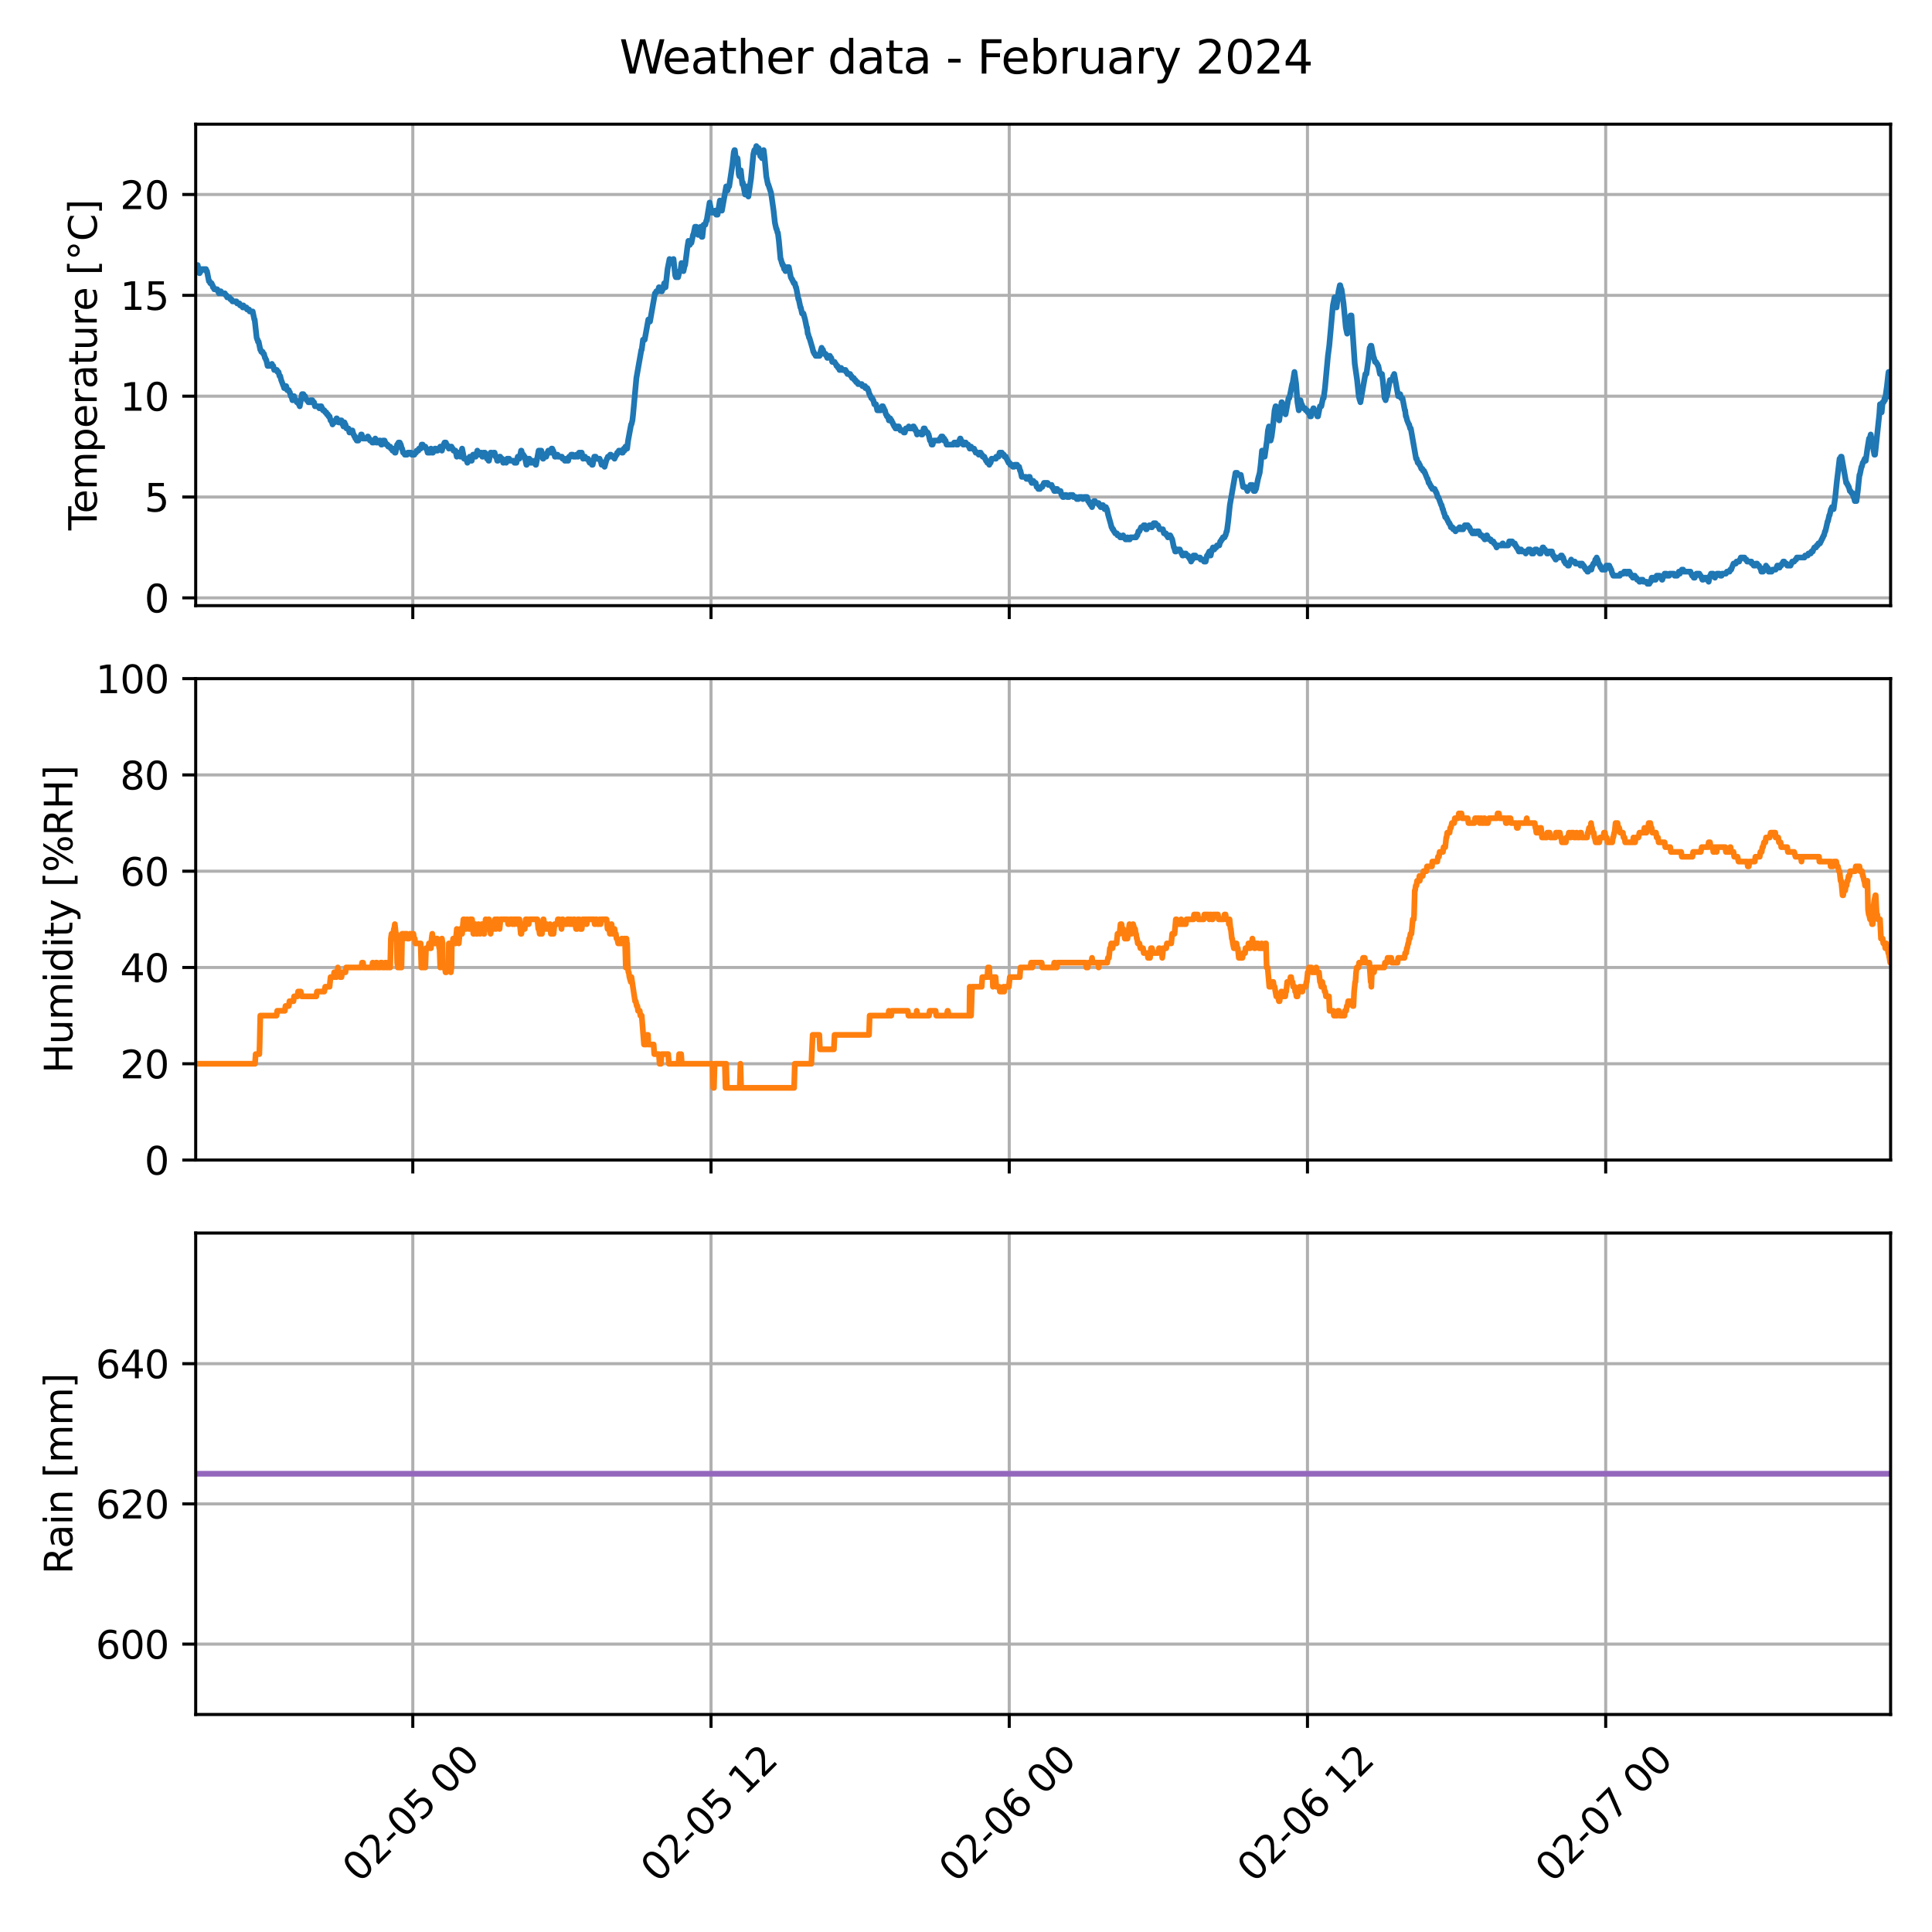 <?xml version="1.0" encoding="utf-8" standalone="no"?>
<!DOCTYPE svg PUBLIC "-//W3C//DTD SVG 1.1//EN"
  "http://www.w3.org/Graphics/SVG/1.1/DTD/svg11.dtd">
<svg xmlns:xlink="http://www.w3.org/1999/xlink" width="504pt" height="504pt" viewBox="0 0 504 504" xmlns="http://www.w3.org/2000/svg" version="1.1">
 <defs>
  <style type="text/css">*{stroke-linejoin: round; stroke-linecap: butt}</style>
 </defs>
 <g id="figure_1">
  <g id="patch_1">
   <path d="M 0 504 
L 504 504 
L 504 0 
L 0 0 
z
" style="fill: #ffffff"/>
  </g>
  <g id="axes_1">
   <g id="patch_2">
    <path d="M 51.05 157.992 
L 493.2 157.992 
L 493.2 32.4 
L 51.05 32.4 
z
" style="fill: #ffffff"/>
   </g>
   <g id="matplotlib.axis_1">
    <g id="xtick_1">
     <g id="line2d_1">
      <path d="M 107.684 157.992 
L 107.684 32.4 
" clip-path="url(#p63469981f4)" style="fill: none; stroke: #b0b0b0; stroke-width: 0.8; stroke-linecap: square"/>
     </g>
     <g id="line2d_2">
      <defs>
       <path id="m25484e117c" d="M 0 0 
L 0 3.5 
" style="stroke: #000000; stroke-width: 0.8"/>
      </defs>
      <g>
       <use xlink:href="#m25484e117c" x="107.684" y="157.992" style="stroke: #000000; stroke-width: 0.8"/>
      </g>
     </g>
    </g>
    <g id="xtick_2">
     <g id="line2d_3">
      <path d="M 185.482 157.992 
L 185.482 32.4 
" clip-path="url(#p63469981f4)" style="fill: none; stroke: #b0b0b0; stroke-width: 0.8; stroke-linecap: square"/>
     </g>
     <g id="line2d_4">
      <g>
       <use xlink:href="#m25484e117c" x="185.482" y="157.992" style="stroke: #000000; stroke-width: 0.8"/>
      </g>
     </g>
    </g>
    <g id="xtick_3">
     <g id="line2d_5">
      <path d="M 263.281 157.992 
L 263.281 32.4 
" clip-path="url(#p63469981f4)" style="fill: none; stroke: #b0b0b0; stroke-width: 0.8; stroke-linecap: square"/>
     </g>
     <g id="line2d_6">
      <g>
       <use xlink:href="#m25484e117c" x="263.281" y="157.992" style="stroke: #000000; stroke-width: 0.8"/>
      </g>
     </g>
    </g>
    <g id="xtick_4">
     <g id="line2d_7">
      <path d="M 341.079 157.992 
L 341.079 32.4 
" clip-path="url(#p63469981f4)" style="fill: none; stroke: #b0b0b0; stroke-width: 0.8; stroke-linecap: square"/>
     </g>
     <g id="line2d_8">
      <g>
       <use xlink:href="#m25484e117c" x="341.079" y="157.992" style="stroke: #000000; stroke-width: 0.8"/>
      </g>
     </g>
    </g>
    <g id="xtick_5">
     <g id="line2d_9">
      <path d="M 418.878 157.992 
L 418.878 32.4 
" clip-path="url(#p63469981f4)" style="fill: none; stroke: #b0b0b0; stroke-width: 0.8; stroke-linecap: square"/>
     </g>
     <g id="line2d_10">
      <g>
       <use xlink:href="#m25484e117c" x="418.878" y="157.992" style="stroke: #000000; stroke-width: 0.8"/>
      </g>
     </g>
    </g>
   </g>
   <g id="matplotlib.axis_2">
    <g id="ytick_1">
     <g id="line2d_11">
      <path d="M 51.05 155.966 
L 493.2 155.966 
" clip-path="url(#p63469981f4)" style="fill: none; stroke: #b0b0b0; stroke-width: 0.8; stroke-linecap: square"/>
     </g>
     <g id="line2d_12">
      <defs>
       <path id="m2d740177cb" d="M 0 0 
L -3.5 0 
" style="stroke: #000000; stroke-width: 0.8"/>
      </defs>
      <g>
       <use xlink:href="#m2d740177cb" x="51.05" y="155.966" style="stroke: #000000; stroke-width: 0.8"/>
      </g>
     </g>
     <g id="text_1">
      <!-- 0 -->
      <g transform="translate(37.688 159.765) scale(0.1 -0.1)">
       <defs>
        <path id="DejaVuSans-30" d="M 2034 4250 
Q 1547 4250 1301 3770 
Q 1056 3291 1056 2328 
Q 1056 1369 1301 889 
Q 1547 409 2034 409 
Q 2525 409 2770 889 
Q 3016 1369 3016 2328 
Q 3016 3291 2770 3770 
Q 2525 4250 2034 4250 
z
M 2034 4750 
Q 2819 4750 3233 4129 
Q 3647 3509 3647 2328 
Q 3647 1150 3233 529 
Q 2819 -91 2034 -91 
Q 1250 -91 836 529 
Q 422 1150 422 2328 
Q 422 3509 836 4129 
Q 1250 4750 2034 4750 
z
" transform="scale(0.016)"/>
       </defs>
       <use xlink:href="#DejaVuSans-30"/>
      </g>
     </g>
    </g>
    <g id="ytick_2">
     <g id="line2d_13">
      <path d="M 51.05 129.658 
L 493.2 129.658 
" clip-path="url(#p63469981f4)" style="fill: none; stroke: #b0b0b0; stroke-width: 0.8; stroke-linecap: square"/>
     </g>
     <g id="line2d_14">
      <g>
       <use xlink:href="#m2d740177cb" x="51.05" y="129.658" style="stroke: #000000; stroke-width: 0.8"/>
      </g>
     </g>
     <g id="text_2">
      <!-- 5 -->
      <g transform="translate(37.688 133.458) scale(0.1 -0.1)">
       <defs>
        <path id="DejaVuSans-35" d="M 691 4666 
L 3169 4666 
L 3169 4134 
L 1269 4134 
L 1269 2991 
Q 1406 3038 1543 3061 
Q 1681 3084 1819 3084 
Q 2600 3084 3056 2656 
Q 3513 2228 3513 1497 
Q 3513 744 3044 326 
Q 2575 -91 1722 -91 
Q 1428 -91 1123 -41 
Q 819 9 494 109 
L 494 744 
Q 775 591 1075 516 
Q 1375 441 1709 441 
Q 2250 441 2565 725 
Q 2881 1009 2881 1497 
Q 2881 1984 2565 2268 
Q 2250 2553 1709 2553 
Q 1456 2553 1204 2497 
Q 953 2441 691 2322 
L 691 4666 
z
" transform="scale(0.016)"/>
       </defs>
       <use xlink:href="#DejaVuSans-35"/>
      </g>
     </g>
    </g>
    <g id="ytick_3">
     <g id="line2d_15">
      <path d="M 51.05 103.351 
L 493.2 103.351 
" clip-path="url(#p63469981f4)" style="fill: none; stroke: #b0b0b0; stroke-width: 0.8; stroke-linecap: square"/>
     </g>
     <g id="line2d_16">
      <g>
       <use xlink:href="#m2d740177cb" x="51.05" y="103.351" style="stroke: #000000; stroke-width: 0.8"/>
      </g>
     </g>
     <g id="text_3">
      <!-- 10 -->
      <g transform="translate(31.325 107.15) scale(0.1 -0.1)">
       <defs>
        <path id="DejaVuSans-31" d="M 794 531 
L 1825 531 
L 1825 4091 
L 703 3866 
L 703 4441 
L 1819 4666 
L 2450 4666 
L 2450 531 
L 3481 531 
L 3481 0 
L 794 0 
L 794 531 
z
" transform="scale(0.016)"/>
       </defs>
       <use xlink:href="#DejaVuSans-31"/>
       <use xlink:href="#DejaVuSans-30" x="63.623"/>
      </g>
     </g>
    </g>
    <g id="ytick_4">
     <g id="line2d_17">
      <path d="M 51.05 77.044 
L 493.2 77.044 
" clip-path="url(#p63469981f4)" style="fill: none; stroke: #b0b0b0; stroke-width: 0.8; stroke-linecap: square"/>
     </g>
     <g id="line2d_18">
      <g>
       <use xlink:href="#m2d740177cb" x="51.05" y="77.044" style="stroke: #000000; stroke-width: 0.8"/>
      </g>
     </g>
     <g id="text_4">
      <!-- 15 -->
      <g transform="translate(31.325 80.843) scale(0.1 -0.1)">
       <use xlink:href="#DejaVuSans-31"/>
       <use xlink:href="#DejaVuSans-35" x="63.623"/>
      </g>
     </g>
    </g>
    <g id="ytick_5">
     <g id="line2d_19">
      <path d="M 51.05 50.736 
L 493.2 50.736 
" clip-path="url(#p63469981f4)" style="fill: none; stroke: #b0b0b0; stroke-width: 0.8; stroke-linecap: square"/>
     </g>
     <g id="line2d_20">
      <g>
       <use xlink:href="#m2d740177cb" x="51.05" y="50.736" style="stroke: #000000; stroke-width: 0.8"/>
      </g>
     </g>
     <g id="text_5">
      <!-- 20 -->
      <g transform="translate(31.325 54.535) scale(0.1 -0.1)">
       <defs>
        <path id="DejaVuSans-32" d="M 1228 531 
L 3431 531 
L 3431 0 
L 469 0 
L 469 531 
Q 828 903 1448 1529 
Q 2069 2156 2228 2338 
Q 2531 2678 2651 2914 
Q 2772 3150 2772 3378 
Q 2772 3750 2511 3984 
Q 2250 4219 1831 4219 
Q 1534 4219 1204 4116 
Q 875 4013 500 3803 
L 500 4441 
Q 881 4594 1212 4672 
Q 1544 4750 1819 4750 
Q 2544 4750 2975 4387 
Q 3406 4025 3406 3419 
Q 3406 3131 3298 2873 
Q 3191 2616 2906 2266 
Q 2828 2175 2409 1742 
Q 1991 1309 1228 531 
z
" transform="scale(0.016)"/>
       </defs>
       <use xlink:href="#DejaVuSans-32"/>
       <use xlink:href="#DejaVuSans-30" x="63.623"/>
      </g>
     </g>
    </g>
    <g id="text_6">
     <!-- Temperature [°C] -->
     <g transform="translate(25.245 138.347) rotate(-90) scale(0.1 -0.1)">
      <defs>
       <path id="DejaVuSans-54" d="M -19 4666 
L 3928 4666 
L 3928 4134 
L 2272 4134 
L 2272 0 
L 1638 0 
L 1638 4134 
L -19 4134 
L -19 4666 
z
" transform="scale(0.016)"/>
       <path id="DejaVuSans-65" d="M 3597 1894 
L 3597 1613 
L 953 1613 
Q 991 1019 1311 708 
Q 1631 397 2203 397 
Q 2534 397 2845 478 
Q 3156 559 3463 722 
L 3463 178 
Q 3153 47 2828 -22 
Q 2503 -91 2169 -91 
Q 1331 -91 842 396 
Q 353 884 353 1716 
Q 353 2575 817 3079 
Q 1281 3584 2069 3584 
Q 2775 3584 3186 3129 
Q 3597 2675 3597 1894 
z
M 3022 2063 
Q 3016 2534 2758 2815 
Q 2500 3097 2075 3097 
Q 1594 3097 1305 2825 
Q 1016 2553 972 2059 
L 3022 2063 
z
" transform="scale(0.016)"/>
       <path id="DejaVuSans-6d" d="M 3328 2828 
Q 3544 3216 3844 3400 
Q 4144 3584 4550 3584 
Q 5097 3584 5394 3201 
Q 5691 2819 5691 2113 
L 5691 0 
L 5113 0 
L 5113 2094 
Q 5113 2597 4934 2840 
Q 4756 3084 4391 3084 
Q 3944 3084 3684 2787 
Q 3425 2491 3425 1978 
L 3425 0 
L 2847 0 
L 2847 2094 
Q 2847 2600 2669 2842 
Q 2491 3084 2119 3084 
Q 1678 3084 1418 2786 
Q 1159 2488 1159 1978 
L 1159 0 
L 581 0 
L 581 3500 
L 1159 3500 
L 1159 2956 
Q 1356 3278 1631 3431 
Q 1906 3584 2284 3584 
Q 2666 3584 2933 3390 
Q 3200 3197 3328 2828 
z
" transform="scale(0.016)"/>
       <path id="DejaVuSans-70" d="M 1159 525 
L 1159 -1331 
L 581 -1331 
L 581 3500 
L 1159 3500 
L 1159 2969 
Q 1341 3281 1617 3432 
Q 1894 3584 2278 3584 
Q 2916 3584 3314 3078 
Q 3713 2572 3713 1747 
Q 3713 922 3314 415 
Q 2916 -91 2278 -91 
Q 1894 -91 1617 61 
Q 1341 213 1159 525 
z
M 3116 1747 
Q 3116 2381 2855 2742 
Q 2594 3103 2138 3103 
Q 1681 3103 1420 2742 
Q 1159 2381 1159 1747 
Q 1159 1113 1420 752 
Q 1681 391 2138 391 
Q 2594 391 2855 752 
Q 3116 1113 3116 1747 
z
" transform="scale(0.016)"/>
       <path id="DejaVuSans-72" d="M 2631 2963 
Q 2534 3019 2420 3045 
Q 2306 3072 2169 3072 
Q 1681 3072 1420 2755 
Q 1159 2438 1159 1844 
L 1159 0 
L 581 0 
L 581 3500 
L 1159 3500 
L 1159 2956 
Q 1341 3275 1631 3429 
Q 1922 3584 2338 3584 
Q 2397 3584 2469 3576 
Q 2541 3569 2628 3553 
L 2631 2963 
z
" transform="scale(0.016)"/>
       <path id="DejaVuSans-61" d="M 2194 1759 
Q 1497 1759 1228 1600 
Q 959 1441 959 1056 
Q 959 750 1161 570 
Q 1363 391 1709 391 
Q 2188 391 2477 730 
Q 2766 1069 2766 1631 
L 2766 1759 
L 2194 1759 
z
M 3341 1997 
L 3341 0 
L 2766 0 
L 2766 531 
Q 2569 213 2275 61 
Q 1981 -91 1556 -91 
Q 1019 -91 701 211 
Q 384 513 384 1019 
Q 384 1609 779 1909 
Q 1175 2209 1959 2209 
L 2766 2209 
L 2766 2266 
Q 2766 2663 2505 2880 
Q 2244 3097 1772 3097 
Q 1472 3097 1187 3025 
Q 903 2953 641 2809 
L 641 3341 
Q 956 3463 1253 3523 
Q 1550 3584 1831 3584 
Q 2591 3584 2966 3190 
Q 3341 2797 3341 1997 
z
" transform="scale(0.016)"/>
       <path id="DejaVuSans-74" d="M 1172 4494 
L 1172 3500 
L 2356 3500 
L 2356 3053 
L 1172 3053 
L 1172 1153 
Q 1172 725 1289 603 
Q 1406 481 1766 481 
L 2356 481 
L 2356 0 
L 1766 0 
Q 1100 0 847 248 
Q 594 497 594 1153 
L 594 3053 
L 172 3053 
L 172 3500 
L 594 3500 
L 594 4494 
L 1172 4494 
z
" transform="scale(0.016)"/>
       <path id="DejaVuSans-75" d="M 544 1381 
L 544 3500 
L 1119 3500 
L 1119 1403 
Q 1119 906 1312 657 
Q 1506 409 1894 409 
Q 2359 409 2629 706 
Q 2900 1003 2900 1516 
L 2900 3500 
L 3475 3500 
L 3475 0 
L 2900 0 
L 2900 538 
Q 2691 219 2414 64 
Q 2138 -91 1772 -91 
Q 1169 -91 856 284 
Q 544 659 544 1381 
z
M 1991 3584 
L 1991 3584 
z
" transform="scale(0.016)"/>
       <path id="DejaVuSans-20" transform="scale(0.016)"/>
       <path id="DejaVuSans-5b" d="M 550 4863 
L 1875 4863 
L 1875 4416 
L 1125 4416 
L 1125 -397 
L 1875 -397 
L 1875 -844 
L 550 -844 
L 550 4863 
z
" transform="scale(0.016)"/>
       <path id="DejaVuSans-b0" d="M 1600 4347 
Q 1350 4347 1178 4173 
Q 1006 4000 1006 3750 
Q 1006 3503 1178 3333 
Q 1350 3163 1600 3163 
Q 1850 3163 2022 3333 
Q 2194 3503 2194 3750 
Q 2194 3997 2020 4172 
Q 1847 4347 1600 4347 
z
M 1600 4750 
Q 1800 4750 1984 4673 
Q 2169 4597 2303 4453 
Q 2447 4313 2519 4134 
Q 2591 3956 2591 3750 
Q 2591 3338 2302 3052 
Q 2013 2766 1594 2766 
Q 1172 2766 890 3047 
Q 609 3328 609 3750 
Q 609 4169 896 4459 
Q 1184 4750 1600 4750 
z
" transform="scale(0.016)"/>
       <path id="DejaVuSans-43" d="M 4122 4306 
L 4122 3641 
Q 3803 3938 3442 4084 
Q 3081 4231 2675 4231 
Q 1875 4231 1450 3742 
Q 1025 3253 1025 2328 
Q 1025 1406 1450 917 
Q 1875 428 2675 428 
Q 3081 428 3442 575 
Q 3803 722 4122 1019 
L 4122 359 
Q 3791 134 3420 21 
Q 3050 -91 2638 -91 
Q 1578 -91 968 557 
Q 359 1206 359 2328 
Q 359 3453 968 4101 
Q 1578 4750 2638 4750 
Q 3056 4750 3426 4639 
Q 3797 4528 4122 4306 
z
" transform="scale(0.016)"/>
       <path id="DejaVuSans-5d" d="M 1947 4863 
L 1947 -844 
L 622 -844 
L 622 -397 
L 1369 -397 
L 1369 4416 
L 622 4416 
L 622 4863 
L 1947 4863 
z
" transform="scale(0.016)"/>
      </defs>
      <use xlink:href="#DejaVuSans-54"/>
      <use xlink:href="#DejaVuSans-65" x="44.084"/>
      <use xlink:href="#DejaVuSans-6d" x="105.607"/>
      <use xlink:href="#DejaVuSans-70" x="203.02"/>
      <use xlink:href="#DejaVuSans-65" x="266.496"/>
      <use xlink:href="#DejaVuSans-72" x="328.02"/>
      <use xlink:href="#DejaVuSans-61" x="369.133"/>
      <use xlink:href="#DejaVuSans-74" x="430.412"/>
      <use xlink:href="#DejaVuSans-75" x="469.621"/>
      <use xlink:href="#DejaVuSans-72" x="533"/>
      <use xlink:href="#DejaVuSans-65" x="571.863"/>
      <use xlink:href="#DejaVuSans-20" x="633.387"/>
      <use xlink:href="#DejaVuSans-5b" x="665.174"/>
      <use xlink:href="#DejaVuSans-b0" x="704.188"/>
      <use xlink:href="#DejaVuSans-43" x="754.188"/>
      <use xlink:href="#DejaVuSans-5d" x="824.012"/>
     </g>
    </g>
   </g>
   <g id="line2d_21">
    <path d="M 51.05 69.151 
L 51.569 69.151 
L 52.001 71.256 
L 52.087 71.256 
L 52.261 70.73 
L 52.433 70.73 
L 52.606 70.204 
L 53.73 70.204 
L 53.816 70.73 
L 53.99 70.73 
L 54.508 73.361 
L 54.681 73.361 
L 54.853 73.887 
L 55.199 73.887 
L 55.372 74.413 
L 55.459 74.413 
L 55.546 74.939 
L 55.718 74.939 
L 55.891 75.465 
L 56.669 75.465 
L 56.842 75.991 
L 57.015 75.991 
L 57.101 76.518 
L 57.36 75.991 
L 57.62 75.991 
L 57.792 76.518 
L 58.657 76.518 
L 58.916 77.044 
L 59.089 77.044 
L 59.262 77.57 
L 59.867 77.57 
L 60.126 78.096 
L 60.386 78.096 
L 60.645 78.622 
L 61.682 78.622 
L 61.855 79.148 
L 62.46 79.148 
L 62.633 79.674 
L 63.152 79.674 
L 63.325 80.201 
L 63.498 79.674 
L 63.671 80.201 
L 64.276 80.201 
L 64.449 80.727 
L 64.967 80.727 
L 65.14 81.253 
L 65.918 81.253 
L 66.351 83.357 
L 66.437 83.357 
L 66.609 84.936 
L 66.956 88.093 
L 67.128 88.619 
L 67.215 88.619 
L 67.301 89.145 
L 67.474 89.145 
L 67.906 91.25 
L 67.992 91.25 
L 68.165 91.776 
L 68.512 91.776 
L 68.684 92.302 
L 68.857 92.302 
L 69.116 93.354 
L 69.203 93.354 
L 69.376 93.88 
L 69.462 93.88 
L 69.808 95.459 
L 70.845 95.459 
L 70.931 94.933 
L 71.018 95.459 
L 71.277 95.459 
L 71.537 96.511 
L 72.228 96.511 
L 72.401 97.037 
L 72.66 97.037 
L 72.92 98.09 
L 73.093 98.09 
L 73.352 99.142 
L 73.957 100.72 
L 74.043 100.72 
L 74.13 101.246 
L 74.303 100.72 
L 74.649 100.72 
L 74.908 101.773 
L 75.34 101.773 
L 75.513 102.299 
L 75.599 102.299 
L 75.859 103.351 
L 76.032 103.351 
L 76.291 104.403 
L 76.378 104.403 
L 76.55 103.351 
L 76.723 103.351 
L 76.982 104.403 
L 77.242 104.403 
L 77.415 104.929 
L 77.761 104.929 
L 77.934 105.456 
L 78.02 105.456 
L 78.193 105.982 
L 78.798 102.825 
L 79.144 102.825 
L 79.317 103.351 
L 79.576 103.351 
L 79.749 103.877 
L 80.008 104.403 
L 80.267 104.403 
L 80.44 104.929 
L 80.872 104.929 
L 81.046 104.403 
L 81.132 104.403 
L 81.218 104.929 
L 81.391 104.403 
L 81.478 104.403 
L 81.737 104.929 
L 81.91 104.929 
L 82.169 105.982 
L 83.033 105.982 
L 83.293 106.508 
L 83.379 106.508 
L 83.552 105.982 
L 83.811 105.982 
L 83.984 106.508 
L 84.071 106.508 
L 84.243 107.034 
L 84.589 107.034 
L 84.849 107.56 
L 85.108 107.56 
L 85.281 108.086 
L 85.54 108.086 
L 85.713 108.613 
L 85.972 108.613 
L 86.232 109.665 
L 86.319 109.665 
L 86.578 110.191 
L 86.664 110.191 
L 86.75 110.717 
L 86.923 110.191 
L 87.269 110.191 
L 87.442 109.665 
L 87.615 109.665 
L 87.788 109.139 
L 87.874 109.139 
L 88.306 110.191 
L 88.479 110.191 
L 88.652 109.665 
L 89.084 109.665 
L 89.344 110.717 
L 89.517 110.717 
L 89.603 111.243 
L 89.862 110.191 
L 90.035 110.717 
L 90.121 110.717 
L 90.381 111.769 
L 90.9 111.769 
L 91.159 112.822 
L 91.418 112.296 
L 91.937 112.296 
L 92.196 113.348 
L 92.283 113.348 
L 92.456 113.874 
L 92.629 113.874 
L 92.715 114.4 
L 92.888 114.4 
L 93.061 114.926 
L 93.493 114.926 
L 93.666 114.4 
L 93.925 114.4 
L 94.184 113.348 
L 94.357 113.348 
L 94.616 114.4 
L 95.74 114.4 
L 95.913 113.874 
L 96 113.874 
L 96.259 114.4 
L 96.345 114.4 
L 96.518 114.926 
L 96.951 114.926 
L 97.123 115.452 
L 97.469 115.452 
L 97.555 114.926 
L 97.729 114.926 
L 97.901 114.4 
L 98.161 115.452 
L 98.68 115.452 
L 98.852 114.926 
L 99.198 114.926 
L 99.457 115.979 
L 99.63 115.979 
L 99.89 114.926 
L 100.322 114.926 
L 100.494 115.452 
L 100.581 115.452 
L 100.754 115.979 
L 101.1 115.979 
L 101.273 116.505 
L 101.791 116.505 
L 101.964 117.031 
L 102.223 117.031 
L 102.396 117.557 
L 102.483 117.557 
L 102.57 117.031 
L 103.002 118.083 
L 103.174 118.083 
L 103.606 115.979 
L 103.779 115.979 
L 103.952 115.452 
L 104.298 115.452 
L 104.471 115.979 
L 104.557 115.979 
L 104.817 117.031 
L 104.903 117.031 
L 105.162 118.083 
L 105.422 118.083 
L 105.595 118.609 
L 106.2 118.609 
L 106.373 118.083 
L 107.237 118.083 
L 107.41 118.609 
L 108.101 118.609 
L 108.274 118.083 
L 108.534 118.083 
L 108.707 117.557 
L 109.139 117.557 
L 109.312 117.031 
L 109.744 117.031 
L 110.003 115.979 
L 110.263 115.979 
L 110.436 116.505 
L 110.954 116.505 
L 111.127 117.031 
L 111.3 117.031 
L 111.559 118.083 
L 112.164 118.083 
L 112.423 117.031 
L 112.683 118.083 
L 112.942 118.083 
L 113.115 117.557 
L 113.288 117.557 
L 113.461 117.031 
L 113.72 117.031 
L 113.807 117.557 
L 114.152 117.557 
L 114.412 117.031 
L 114.671 117.031 
L 114.844 116.505 
L 115.017 117.031 
L 115.19 117.031 
L 115.276 117.557 
L 115.536 116.505 
L 115.968 115.452 
L 116.314 115.452 
L 116.486 115.979 
L 116.573 115.979 
L 116.746 116.505 
L 117.005 116.505 
L 117.091 117.031 
L 117.351 116.505 
L 117.783 116.505 
L 117.87 117.031 
L 118.129 117.031 
L 118.302 117.557 
L 118.821 117.557 
L 119.166 119.135 
L 119.425 118.083 
L 119.857 118.083 
L 120.117 119.135 
L 120.549 117.031 
L 121.068 119.662 
L 121.586 119.662 
L 121.932 120.714 
L 122.537 119.135 
L 122.796 120.188 
L 123.056 120.188 
L 123.402 118.609 
L 123.92 118.609 
L 124.093 119.135 
L 124.352 118.083 
L 124.439 118.083 
L 124.525 117.557 
L 124.698 118.083 
L 124.785 118.083 
L 124.958 118.609 
L 125.131 118.083 
L 125.563 118.083 
L 125.822 119.135 
L 125.908 119.135 
L 126.168 118.083 
L 126.514 118.083 
L 126.773 119.135 
L 126.859 119.135 
L 127.032 119.662 
L 127.291 119.662 
L 127.464 120.188 
L 127.551 120.188 
L 127.983 118.083 
L 128.243 118.083 
L 128.415 118.609 
L 128.675 118.609 
L 128.847 118.083 
L 129.02 118.083 
L 129.28 119.135 
L 129.453 119.135 
L 129.712 120.188 
L 129.885 120.188 
L 130.058 119.662 
L 130.317 119.135 
L 130.49 119.135 
L 130.663 119.662 
L 131.009 119.662 
L 131.268 120.714 
L 131.354 120.714 
L 131.527 120.188 
L 131.787 120.188 
L 132.046 120.714 
L 132.305 119.662 
L 132.824 119.662 
L 132.997 120.188 
L 134.034 120.188 
L 134.207 120.714 
L 134.725 120.714 
L 135.072 119.135 
L 135.158 119.135 
L 135.331 119.662 
L 135.504 119.662 
L 135.936 117.557 
L 136.022 117.557 
L 136.281 118.609 
L 136.368 118.609 
L 136.454 119.135 
L 136.541 118.609 
L 136.628 119.135 
L 136.887 119.135 
L 137.319 121.24 
L 137.405 121.24 
L 137.664 120.188 
L 137.751 120.188 
L 137.924 119.662 
L 138.097 119.662 
L 138.357 120.714 
L 138.616 120.714 
L 138.788 120.188 
L 138.961 120.714 
L 139.393 120.714 
L 139.48 120.188 
L 139.739 121.24 
L 139.826 121.24 
L 140.517 117.557 
L 141.209 117.557 
L 141.641 119.662 
L 141.727 119.662 
L 141.9 119.135 
L 142.073 119.135 
L 142.246 118.609 
L 142.419 119.135 
L 142.505 119.135 
L 142.765 118.083 
L 142.851 118.083 
L 143.024 117.557 
L 143.111 117.557 
L 143.283 118.083 
L 143.629 118.083 
L 143.888 117.031 
L 144.061 117.031 
L 144.234 117.557 
L 144.321 117.557 
L 144.58 118.609 
L 144.666 118.609 
L 144.753 119.135 
L 145.012 119.135 
L 145.185 118.609 
L 145.444 118.609 
L 145.617 119.135 
L 146.568 119.135 
L 146.741 119.662 
L 147.173 119.662 
L 147.346 120.188 
L 147.606 120.188 
L 147.778 119.662 
L 147.865 119.662 
L 148.038 120.188 
L 148.21 120.188 
L 148.47 119.135 
L 148.816 119.135 
L 148.989 118.609 
L 149.421 118.609 
L 149.593 119.135 
L 150.199 119.135 
L 150.372 118.609 
L 150.544 118.609 
L 150.717 119.135 
L 150.804 119.135 
L 151.063 118.083 
L 151.149 118.083 
L 151.323 118.609 
L 151.495 118.083 
L 151.755 118.083 
L 152.1 119.662 
L 152.273 119.135 
L 152.619 119.135 
L 152.792 119.662 
L 153.397 119.662 
L 153.57 120.188 
L 153.829 120.714 
L 154.088 120.714 
L 154.261 120.188 
L 154.434 121.24 
L 154.608 121.24 
L 155.039 119.135 
L 155.385 119.135 
L 155.558 119.662 
L 156.423 119.662 
L 156.595 120.188 
L 156.682 120.188 
L 156.941 121.24 
L 157.287 121.24 
L 157.46 120.714 
L 157.719 121.766 
L 158.151 120.188 
L 158.324 119.662 
L 158.41 119.662 
L 158.583 119.135 
L 159.016 119.135 
L 159.189 118.609 
L 159.362 118.609 
L 159.534 119.135 
L 160.226 119.135 
L 160.312 119.662 
L 160.485 119.135 
L 160.572 119.135 
L 160.745 118.609 
L 160.918 118.609 
L 161.004 118.083 
L 161.263 118.083 
L 161.436 117.557 
L 162.041 117.557 
L 162.214 118.083 
L 162.473 118.083 
L 162.733 117.031 
L 162.819 117.031 
L 162.905 117.557 
L 163.165 116.505 
L 163.338 116.505 
L 163.511 117.031 
L 163.597 117.031 
L 163.857 114.926 
L 164.634 110.717 
L 164.721 110.717 
L 164.98 109.665 
L 165.153 108.086 
L 166.017 98.616 
L 167.314 91.25 
L 167.4 91.25 
L 167.746 88.619 
L 168.179 88.619 
L 169.13 83.357 
L 169.302 83.357 
L 169.475 83.884 
L 169.562 83.884 
L 170.859 76.518 
L 171.031 76.518 
L 171.204 75.991 
L 171.636 75.991 
L 171.895 74.939 
L 171.982 74.939 
L 172.155 75.465 
L 172.328 75.465 
L 172.5 75.991 
L 172.674 75.991 
L 172.846 75.465 
L 172.933 75.465 
L 173.278 73.887 
L 173.538 74.939 
L 173.624 74.939 
L 173.797 73.361 
L 174.143 70.204 
L 174.661 67.573 
L 174.921 68.625 
L 175.094 68.625 
L 175.18 68.099 
L 175.353 68.625 
L 175.526 68.099 
L 175.699 67.573 
L 176.131 71.782 
L 176.304 72.308 
L 176.477 72.308 
L 176.65 71.782 
L 176.823 72.308 
L 176.909 72.308 
L 177.255 70.73 
L 177.514 70.73 
L 177.773 68.625 
L 177.86 69.151 
L 177.946 69.151 
L 178.292 70.73 
L 178.638 69.151 
L 178.725 69.151 
L 179.07 66.521 
L 179.329 64.416 
L 179.589 62.838 
L 179.848 63.89 
L 179.935 63.89 
L 180.108 62.838 
L 180.28 63.364 
L 180.367 63.364 
L 180.799 61.259 
L 180.885 61.259 
L 181.318 59.155 
L 181.664 59.155 
L 182.096 61.259 
L 182.355 61.259 
L 182.787 59.155 
L 183.047 61.785 
L 183.22 61.785 
L 183.392 60.207 
L 183.565 58.628 
L 183.997 58.628 
L 184.257 57.576 
L 184.343 57.576 
L 185.121 52.841 
L 185.64 55.472 
L 185.813 54.945 
L 185.899 54.945 
L 186.072 55.472 
L 186.504 55.472 
L 186.59 54.945 
L 186.85 55.998 
L 187.196 55.998 
L 187.801 52.315 
L 188.319 54.945 
L 189.443 48.632 
L 189.529 48.632 
L 189.789 49.684 
L 190.048 48.632 
L 190.221 48.632 
L 191.085 42.844 
L 191.431 39.687 
L 191.604 39.161 
L 191.691 39.161 
L 191.95 41.266 
L 192.123 42.318 
L 192.382 41.266 
L 192.468 41.792 
L 192.728 45.475 
L 192.901 46.001 
L 192.987 46.001 
L 193.247 44.422 
L 193.592 47.579 
L 193.679 48.106 
L 193.765 47.579 
L 194.37 50.736 
L 194.457 50.736 
L 194.716 48.632 
L 194.803 49.158 
L 195.234 51.262 
L 195.926 46.527 
L 196.531 40.213 
L 196.791 39.161 
L 197.05 39.161 
L 197.309 38.109 
L 197.569 39.687 
L 197.828 38.635 
L 197.914 38.635 
L 198.347 40.739 
L 198.433 40.739 
L 198.519 40.213 
L 198.779 41.266 
L 199.211 39.161 
L 199.47 41.266 
L 199.903 46.001 
L 200.335 48.106 
L 200.421 48.106 
L 201.112 50.21 
L 201.285 51.262 
L 201.804 54.945 
L 202.15 58.102 
L 202.496 59.681 
L 202.582 59.681 
L 202.841 60.733 
L 202.928 60.733 
L 203.188 62.838 
L 203.62 67.573 
L 203.706 67.573 
L 203.965 68.625 
L 204.051 68.625 
L 204.138 69.151 
L 204.311 69.151 
L 204.57 70.204 
L 204.744 70.204 
L 204.916 70.73 
L 205.089 70.204 
L 205.176 70.204 
L 205.348 69.678 
L 205.78 69.678 
L 206.299 72.308 
L 206.558 72.834 
L 206.645 72.834 
L 206.818 73.361 
L 206.904 73.361 
L 207.077 73.887 
L 207.336 73.887 
L 207.596 74.939 
L 207.682 74.939 
L 208.287 78.096 
L 208.374 78.096 
L 208.806 80.201 
L 208.892 80.201 
L 209.238 81.779 
L 209.584 81.779 
L 210.016 83.357 
L 210.448 85.462 
L 210.535 85.462 
L 210.708 87.04 
L 210.794 87.04 
L 211.054 88.093 
L 211.14 88.093 
L 211.918 90.723 
L 212.177 91.776 
L 212.264 91.776 
L 212.437 92.302 
L 212.609 92.302 
L 212.782 92.828 
L 213.82 92.828 
L 214.165 91.25 
L 214.252 91.25 
L 214.338 90.723 
L 214.424 91.25 
L 214.684 91.25 
L 214.943 92.302 
L 215.375 92.302 
L 215.548 92.828 
L 215.635 92.828 
L 215.807 93.354 
L 215.894 93.354 
L 215.98 92.828 
L 216.499 92.828 
L 216.672 93.354 
L 216.845 93.354 
L 217.104 94.407 
L 217.71 94.407 
L 217.969 94.933 
L 218.055 94.933 
L 218.228 95.459 
L 218.487 95.459 
L 218.66 95.985 
L 218.833 95.985 
L 219.006 96.511 
L 219.092 96.511 
L 219.265 95.985 
L 219.439 95.985 
L 219.611 96.511 
L 220.562 96.511 
L 220.735 97.037 
L 220.908 97.037 
L 221.08 97.563 
L 221.772 97.563 
L 221.945 98.09 
L 222.118 98.09 
L 222.291 98.616 
L 222.723 98.616 
L 222.896 99.142 
L 223.155 99.142 
L 223.328 99.668 
L 223.674 99.668 
L 223.847 100.194 
L 224.797 100.194 
L 224.97 100.72 
L 225.662 100.72 
L 225.748 101.246 
L 226.267 101.246 
L 226.44 101.773 
L 226.526 101.773 
L 226.786 102.825 
L 226.872 102.825 
L 227.045 103.351 
L 227.132 103.351 
L 227.304 103.877 
L 227.563 103.877 
L 227.736 104.403 
L 227.823 104.403 
L 228.082 105.456 
L 228.515 105.456 
L 228.86 107.034 
L 229.811 107.034 
L 230.071 105.982 
L 230.33 105.982 
L 230.503 106.508 
L 230.589 106.508 
L 230.676 107.034 
L 230.848 107.034 
L 231.108 108.086 
L 231.194 108.086 
L 231.367 108.613 
L 231.626 108.613 
L 231.886 109.665 
L 232.145 109.665 
L 232.231 109.139 
L 232.491 109.665 
L 232.577 109.665 
L 232.75 110.191 
L 232.837 110.191 
L 233.01 110.717 
L 233.096 110.717 
L 233.269 111.243 
L 233.528 111.243 
L 233.614 111.769 
L 233.787 111.243 
L 233.874 111.243 
L 233.961 111.769 
L 234.133 111.243 
L 234.479 111.243 
L 234.652 111.769 
L 234.739 111.769 
L 234.911 112.296 
L 235.516 112.296 
L 235.776 112.822 
L 236.035 112.822 
L 236.294 111.769 
L 236.899 111.769 
L 237.072 111.243 
L 237.331 111.769 
L 238.109 111.769 
L 238.196 111.243 
L 238.282 111.769 
L 238.369 111.243 
L 238.542 111.769 
L 238.715 111.769 
L 238.802 112.296 
L 238.974 112.296 
L 239.233 113.348 
L 239.406 112.822 
L 240.184 112.822 
L 240.357 113.348 
L 240.616 113.348 
L 240.962 111.769 
L 241.221 111.769 
L 241.394 112.296 
L 241.481 112.296 
L 241.654 112.822 
L 242 112.822 
L 242.172 113.348 
L 242.259 113.348 
L 242.604 114.926 
L 242.777 114.926 
L 243.037 115.979 
L 243.296 115.979 
L 243.555 114.926 
L 245.025 114.926 
L 245.198 114.4 
L 245.371 114.4 
L 245.543 113.874 
L 245.889 113.874 
L 246.062 114.4 
L 246.149 114.4 
L 246.235 114.926 
L 246.322 114.4 
L 246.495 114.926 
L 246.667 114.926 
L 246.927 115.979 
L 248.742 115.979 
L 248.915 115.452 
L 249.347 115.452 
L 249.52 115.979 
L 249.865 115.979 
L 250.038 115.452 
L 250.471 114.4 
L 250.557 114.4 
L 250.73 114.926 
L 250.817 114.926 
L 250.989 115.452 
L 251.249 115.979 
L 251.508 115.979 
L 251.681 115.452 
L 251.94 115.452 
L 252.113 115.979 
L 252.545 115.979 
L 252.718 116.505 
L 252.891 116.505 
L 252.977 117.031 
L 253.15 116.505 
L 253.323 116.505 
L 253.583 117.031 
L 254.101 117.031 
L 254.274 117.557 
L 254.36 117.557 
L 254.533 118.083 
L 255.053 118.083 
L 255.312 118.609 
L 255.485 118.083 
L 255.83 118.083 
L 256.003 118.609 
L 256.176 118.609 
L 256.349 119.135 
L 256.781 119.135 
L 256.954 119.662 
L 257.04 119.662 
L 257.213 120.188 
L 257.386 120.188 
L 257.559 120.714 
L 257.991 120.714 
L 258.078 121.24 
L 258.164 120.714 
L 258.423 120.714 
L 258.683 119.662 
L 259.807 119.662 
L 259.893 119.135 
L 260.498 119.135 
L 260.757 118.083 
L 261.363 118.083 
L 261.449 118.609 
L 261.881 118.609 
L 262.054 119.135 
L 262.4 119.135 
L 262.573 119.662 
L 262.659 119.662 
L 262.832 120.188 
L 262.919 120.188 
L 263.091 120.714 
L 263.35 120.714 
L 263.523 121.24 
L 264.042 121.24 
L 264.215 121.766 
L 264.561 121.766 
L 264.733 121.24 
L 265.339 121.24 
L 265.512 121.766 
L 265.858 121.766 
L 266.117 122.819 
L 266.203 122.819 
L 266.549 124.397 
L 267.586 124.397 
L 267.759 124.923 
L 268.191 124.923 
L 268.364 124.397 
L 268.624 124.397 
L 268.883 125.449 
L 268.969 125.449 
L 269.142 125.975 
L 269.315 125.975 
L 269.488 125.449 
L 269.574 125.449 
L 269.834 125.975 
L 270.18 125.975 
L 270.439 127.028 
L 270.698 127.028 
L 270.871 127.554 
L 271.304 127.554 
L 271.476 127.028 
L 271.908 127.028 
L 272.081 126.502 
L 272.167 126.502 
L 272.34 125.975 
L 273.292 125.975 
L 273.464 126.502 
L 274.329 126.502 
L 274.415 127.028 
L 274.588 127.028 
L 274.761 127.554 
L 274.847 127.554 
L 275.02 128.08 
L 275.366 128.08 
L 275.539 127.554 
L 275.798 127.554 
L 275.971 128.08 
L 276.662 128.08 
L 276.922 129.132 
L 277.095 129.132 
L 277.268 129.658 
L 277.527 129.658 
L 277.7 129.132 
L 278.218 129.132 
L 278.391 129.658 
L 278.91 129.658 
L 279.083 129.132 
L 279.861 129.132 
L 280.034 129.658 
L 280.726 129.658 
L 280.898 130.185 
L 281.33 130.185 
L 281.503 129.658 
L 282.281 129.658 
L 282.454 130.185 
L 282.54 130.185 
L 282.8 129.658 
L 283.578 129.658 
L 283.837 130.711 
L 284.01 130.711 
L 284.183 131.237 
L 284.27 131.237 
L 284.529 131.763 
L 284.702 131.763 
L 284.875 132.289 
L 285.134 131.237 
L 285.221 131.237 
L 285.393 130.711 
L 285.652 130.711 
L 285.825 131.237 
L 286.603 131.237 
L 286.69 131.763 
L 286.949 131.763 
L 287.122 132.289 
L 287.295 132.289 
L 287.468 131.763 
L 287.727 131.763 
L 287.9 132.289 
L 287.986 132.289 
L 288.159 132.815 
L 288.332 132.815 
L 288.505 132.289 
L 288.678 132.815 
L 288.764 132.815 
L 289.11 134.394 
L 289.715 136.498 
L 289.974 137.551 
L 290.061 137.551 
L 290.234 138.077 
L 290.407 138.077 
L 290.58 138.603 
L 290.666 138.603 
L 290.925 139.129 
L 291.358 139.129 
L 291.53 139.655 
L 292.049 139.655 
L 292.222 140.181 
L 292.827 140.181 
L 293 139.655 
L 293.173 140.181 
L 293.432 140.181 
L 293.605 140.708 
L 293.951 140.708 
L 294.124 140.181 
L 294.383 140.708 
L 294.729 140.708 
L 294.902 140.181 
L 296.371 140.181 
L 296.544 139.655 
L 296.717 139.655 
L 296.977 138.603 
L 297.236 138.603 
L 297.668 137.551 
L 298.187 137.551 
L 298.36 137.025 
L 298.705 137.025 
L 298.965 138.077 
L 299.137 138.077 
L 299.31 137.551 
L 299.656 137.551 
L 299.829 137.025 
L 300.175 137.025 
L 300.348 137.551 
L 300.521 137.551 
L 300.953 136.498 
L 301.471 136.498 
L 301.558 137.025 
L 302.076 137.025 
L 302.509 138.077 
L 303.373 138.077 
L 303.632 139.129 
L 304.151 139.129 
L 304.324 139.655 
L 304.584 139.655 
L 304.67 140.181 
L 304.843 139.655 
L 305.275 139.655 
L 305.794 140.708 
L 306.226 142.812 
L 306.312 142.812 
L 306.571 143.864 
L 306.831 143.864 
L 307.004 143.338 
L 307.782 143.338 
L 307.954 143.864 
L 308.041 143.864 
L 308.214 144.391 
L 308.3 144.391 
L 308.473 144.917 
L 308.646 144.917 
L 308.905 144.391 
L 309.338 144.391 
L 309.51 144.917 
L 309.943 144.917 
L 310.116 145.443 
L 310.202 145.443 
L 310.461 145.969 
L 310.634 145.969 
L 310.721 146.495 
L 310.893 145.969 
L 311.066 145.969 
L 311.326 144.917 
L 311.845 144.917 
L 311.932 145.443 
L 313.055 145.443 
L 313.228 145.969 
L 313.919 145.969 
L 314.092 146.495 
L 314.524 146.495 
L 314.87 144.917 
L 315.043 144.917 
L 315.216 144.391 
L 315.475 143.864 
L 315.734 144.917 
L 315.821 144.917 
L 316.167 143.338 
L 316.253 143.338 
L 316.426 142.812 
L 316.513 142.812 
L 316.686 143.338 
L 316.772 143.338 
L 317.031 142.812 
L 317.29 142.812 
L 317.463 142.286 
L 318.069 142.286 
L 318.328 141.234 
L 318.501 141.234 
L 318.673 140.708 
L 318.846 140.708 
L 319.019 140.181 
L 319.452 140.181 
L 319.624 139.655 
L 319.711 139.655 
L 319.97 138.603 
L 320.057 138.603 
L 320.402 135.972 
L 320.835 131.763 
L 322.304 123.345 
L 322.736 123.345 
L 322.909 123.871 
L 323.687 123.871 
L 324.292 127.028 
L 324.897 127.028 
L 325.157 127.554 
L 325.243 127.554 
L 325.416 128.08 
L 325.589 127.554 
L 325.762 127.554 
L 325.934 127.028 
L 326.021 127.028 
L 326.194 126.502 
L 326.712 126.502 
L 327.058 128.08 
L 327.404 128.08 
L 327.577 127.554 
L 327.663 127.554 
L 328.182 124.923 
L 328.614 123.345 
L 328.873 121.24 
L 329.219 117.557 
L 329.306 117.557 
L 329.652 119.135 
L 329.911 119.135 
L 330.516 114.926 
L 330.775 112.296 
L 331.035 111.243 
L 331.294 113.874 
L 331.467 114.926 
L 331.726 113.874 
L 332.072 111.243 
L 332.504 107.034 
L 332.764 105.982 
L 332.85 105.982 
L 333.023 107.034 
L 333.628 109.139 
L 333.714 109.665 
L 334.06 107.034 
L 334.32 104.929 
L 334.406 104.929 
L 334.665 105.982 
L 334.752 105.982 
L 335.011 107.034 
L 335.097 107.034 
L 335.357 108.086 
L 336.135 103.877 
L 336.308 103.877 
L 336.567 102.825 
L 337.086 100.194 
L 337.172 100.194 
L 337.69 97.037 
L 338.123 100.194 
L 338.469 104.929 
L 338.815 107.034 
L 339.246 104.403 
L 339.506 105.456 
L 339.593 105.456 
L 340.025 106.508 
L 340.457 106.508 
L 340.629 107.034 
L 340.975 107.034 
L 341.148 107.56 
L 341.494 107.56 
L 341.753 108.613 
L 342.013 108.613 
L 342.358 107.034 
L 342.445 107.034 
L 342.618 106.508 
L 342.704 106.508 
L 342.963 107.56 
L 343.396 107.56 
L 343.655 108.613 
L 343.828 108.613 
L 344.347 105.982 
L 344.692 105.982 
L 345.124 103.877 
L 345.297 103.877 
L 345.643 101.246 
L 346.421 92.828 
L 346.767 90.197 
L 347.718 79.674 
L 348.15 77.57 
L 348.236 77.57 
L 348.409 79.148 
L 348.669 80.201 
L 348.928 78.096 
L 349.188 75.991 
L 349.533 74.413 
L 349.619 74.413 
L 349.879 75.465 
L 349.965 75.465 
L 350.484 79.148 
L 351.089 85.462 
L 351.435 87.04 
L 352.299 82.305 
L 352.559 82.305 
L 352.991 88.619 
L 353.423 94.933 
L 354.028 99.142 
L 354.46 103.351 
L 354.72 104.403 
L 354.806 104.403 
L 354.893 104.929 
L 356.189 97.563 
L 356.449 97.563 
L 356.967 93.88 
L 357.313 90.723 
L 357.4 90.723 
L 357.572 90.197 
L 357.659 90.723 
L 357.745 90.197 
L 358.35 93.354 
L 358.436 93.354 
L 358.696 94.407 
L 358.955 94.407 
L 359.214 94.933 
L 359.301 94.933 
L 359.474 95.459 
L 359.56 95.459 
L 359.992 97.563 
L 360.511 97.563 
L 360.77 99.668 
L 361.203 103.877 
L 361.375 103.877 
L 361.462 104.403 
L 361.721 103.351 
L 361.808 103.351 
L 362.586 99.142 
L 363.191 99.142 
L 363.45 98.09 
L 363.623 98.09 
L 363.71 97.563 
L 364.747 103.351 
L 365.006 103.351 
L 365.179 102.825 
L 365.266 102.825 
L 365.525 103.877 
L 365.87 103.877 
L 366.476 107.034 
L 366.562 107.034 
L 366.735 108.613 
L 366.822 108.613 
L 367.081 109.665 
L 367.513 110.717 
L 367.599 110.717 
L 367.859 111.769 
L 368.032 111.769 
L 369.415 119.662 
L 369.588 119.662 
L 369.847 120.714 
L 370.106 120.714 
L 370.279 121.24 
L 370.366 121.24 
L 370.798 122.292 
L 371.057 122.292 
L 371.23 122.819 
L 371.489 122.819 
L 371.662 123.345 
L 371.748 123.345 
L 371.921 123.871 
L 372.354 124.923 
L 372.44 124.923 
L 372.7 125.975 
L 372.873 125.975 
L 373.045 126.502 
L 373.132 126.502 
L 373.304 127.028 
L 373.477 127.028 
L 373.651 127.554 
L 374.256 127.554 
L 374.428 128.08 
L 374.515 128.08 
L 374.687 128.606 
L 374.774 128.606 
L 375.033 129.658 
L 375.206 129.658 
L 375.984 131.763 
L 376.071 131.763 
L 376.33 132.815 
L 376.416 132.815 
L 376.676 133.868 
L 376.762 133.868 
L 377.021 134.92 
L 377.281 134.92 
L 377.454 135.446 
L 377.54 135.446 
L 377.713 135.972 
L 377.799 135.972 
L 377.972 136.498 
L 378.145 136.498 
L 378.318 137.025 
L 378.405 137.025 
L 378.492 137.551 
L 378.923 137.551 
L 379.096 138.077 
L 379.615 138.077 
L 379.701 138.603 
L 379.874 138.077 
L 380.566 138.077 
L 380.738 137.551 
L 380.911 137.551 
L 381.084 138.077 
L 381.69 138.077 
L 381.776 137.551 
L 381.949 137.551 
L 382.121 137.025 
L 382.9 137.025 
L 383.073 137.551 
L 383.332 137.551 
L 383.764 138.603 
L 383.937 138.603 
L 384.11 139.129 
L 384.456 139.129 
L 384.542 138.603 
L 384.715 139.129 
L 385.147 139.129 
L 385.32 138.603 
L 385.752 138.603 
L 385.925 139.129 
L 386.012 139.129 
L 386.185 139.655 
L 386.616 139.655 
L 386.876 140.181 
L 387.135 140.181 
L 387.308 140.708 
L 387.395 140.708 
L 387.568 140.181 
L 387.654 140.181 
L 387.827 139.655 
L 387.913 139.655 
L 388.086 140.181 
L 388.172 140.181 
L 388.432 140.708 
L 388.864 140.708 
L 389.037 141.234 
L 389.556 141.234 
L 389.728 141.76 
L 389.902 141.76 
L 390.161 142.286 
L 390.247 142.286 
L 390.42 142.812 
L 390.593 142.286 
L 391.803 142.286 
L 391.976 141.76 
L 392.063 141.76 
L 392.235 142.286 
L 393.446 142.286 
L 393.705 141.234 
L 394.483 141.234 
L 394.656 141.76 
L 395.175 141.76 
L 395.261 142.286 
L 395.434 142.286 
L 395.606 142.812 
L 395.779 142.812 
L 395.952 143.338 
L 396.039 143.338 
L 396.212 143.864 
L 396.385 143.864 
L 396.557 143.338 
L 396.817 143.338 
L 396.99 143.864 
L 397.941 143.864 
L 398.027 144.391 
L 398.286 143.864 
L 398.545 143.864 
L 398.718 143.338 
L 399.151 143.338 
L 399.324 143.864 
L 399.497 143.864 
L 399.583 144.391 
L 400.015 144.391 
L 400.188 143.864 
L 400.274 143.864 
L 400.447 143.338 
L 400.88 143.338 
L 401.053 143.864 
L 401.485 143.864 
L 401.657 144.391 
L 401.917 144.391 
L 402.176 143.338 
L 402.263 143.338 
L 402.436 142.812 
L 402.609 142.812 
L 402.695 143.338 
L 403.041 143.338 
L 403.213 143.864 
L 403.386 143.864 
L 403.559 144.391 
L 403.819 144.391 
L 403.992 143.864 
L 404.856 143.864 
L 405.115 144.917 
L 405.288 144.917 
L 405.461 145.443 
L 405.634 145.443 
L 405.807 145.969 
L 405.893 145.969 
L 406.066 145.443 
L 407.017 145.443 
L 407.19 144.917 
L 407.449 144.917 
L 407.622 145.443 
L 407.795 145.443 
L 408.054 146.495 
L 408.227 146.495 
L 408.4 147.021 
L 408.832 147.021 
L 409.005 147.547 
L 409.264 147.547 
L 409.438 147.021 
L 409.87 145.969 
L 410.043 146.495 
L 410.82 146.495 
L 410.993 147.021 
L 412.117 147.021 
L 412.29 147.547 
L 412.463 147.021 
L 412.723 147.021 
L 412.982 147.547 
L 413.155 147.547 
L 413.327 148.074 
L 413.5 148.074 
L 413.673 148.6 
L 413.846 148.6 
L 414.105 149.126 
L 414.278 149.126 
L 414.537 148.6 
L 414.711 148.6 
L 414.883 148.074 
L 414.97 148.074 
L 415.142 148.6 
L 415.402 147.547 
L 415.488 147.547 
L 415.661 147.021 
L 415.921 147.021 
L 416.18 145.969 
L 416.353 145.969 
L 416.525 145.443 
L 416.698 145.969 
L 416.785 145.969 
L 417.044 147.021 
L 417.131 147.021 
L 417.304 147.547 
L 417.477 147.547 
L 417.563 148.074 
L 417.736 148.074 
L 417.909 148.6 
L 418.773 148.6 
L 419.033 147.547 
L 419.81 147.547 
L 419.983 148.074 
L 420.07 148.074 
L 420.243 148.6 
L 420.329 148.6 
L 420.589 149.652 
L 420.675 149.652 
L 420.848 150.178 
L 422.577 150.178 
L 422.749 149.652 
L 423.528 149.652 
L 423.7 149.126 
L 424.133 149.126 
L 424.392 149.652 
L 424.565 149.126 
L 425.084 149.126 
L 425.256 149.652 
L 425.343 149.652 
L 425.516 150.178 
L 425.688 150.178 
L 425.948 150.704 
L 426.034 150.704 
L 426.207 150.178 
L 426.467 150.178 
L 426.64 150.704 
L 426.899 150.704 
L 427.071 151.231 
L 427.418 151.231 
L 427.677 151.757 
L 427.85 151.757 
L 428.023 151.231 
L 428.541 151.231 
L 428.714 151.757 
L 429.579 151.757 
L 429.751 152.283 
L 430.27 152.283 
L 430.443 151.757 
L 430.616 151.757 
L 430.875 150.704 
L 431.307 150.704 
L 431.48 151.231 
L 431.912 151.231 
L 432.172 150.178 
L 432.95 150.178 
L 433.122 150.704 
L 433.382 150.704 
L 433.555 151.231 
L 433.641 151.231 
L 433.814 150.704 
L 434.247 149.652 
L 434.678 149.652 
L 434.851 150.178 
L 435.457 150.178 
L 435.544 149.652 
L 436.667 149.652 
L 436.84 150.178 
L 437.531 150.178 
L 437.704 149.652 
L 437.79 149.652 
L 437.963 149.126 
L 438.136 149.652 
L 438.223 149.652 
L 438.396 149.126 
L 438.569 149.126 
L 438.741 148.6 
L 439.087 148.6 
L 439.26 149.126 
L 440.989 149.126 
L 441.162 149.652 
L 441.248 149.652 
L 441.421 150.178 
L 441.681 150.178 
L 441.853 150.704 
L 442.113 150.704 
L 442.545 149.652 
L 443.323 149.652 
L 443.496 150.178 
L 443.669 150.178 
L 444.101 151.231 
L 444.274 151.231 
L 444.447 150.704 
L 445.138 150.704 
L 445.224 151.231 
L 445.57 151.231 
L 445.743 151.757 
L 446.089 150.178 
L 446.175 150.178 
L 446.348 149.652 
L 446.867 149.652 
L 446.954 150.178 
L 447.213 150.178 
L 447.386 150.704 
L 447.559 150.178 
L 447.732 150.178 
L 447.904 149.652 
L 448.509 149.652 
L 448.769 150.178 
L 449.114 150.178 
L 449.287 149.652 
L 450.239 149.652 
L 450.498 149.126 
L 451.189 149.126 
L 451.362 148.6 
L 451.621 148.6 
L 451.794 148.074 
L 452.227 147.021 
L 452.831 147.021 
L 453.004 146.495 
L 453.696 146.495 
L 453.869 145.969 
L 453.955 145.969 
L 454.128 145.443 
L 455.079 145.443 
L 455.338 145.969 
L 455.597 145.969 
L 455.77 146.495 
L 456.894 146.495 
L 456.981 147.021 
L 457.326 147.021 
L 457.499 147.547 
L 457.932 147.547 
L 458.104 147.021 
L 458.364 147.021 
L 458.623 147.547 
L 458.882 147.547 
L 459.055 148.074 
L 459.228 148.074 
L 459.488 149.126 
L 459.92 149.126 
L 460.179 148.6 
L 460.265 148.6 
L 460.438 148.074 
L 460.525 148.074 
L 460.698 147.547 
L 460.957 148.074 
L 461.13 148.074 
L 461.389 149.126 
L 462.167 149.126 
L 462.34 148.6 
L 463.204 148.6 
L 463.637 147.547 
L 463.983 147.547 
L 464.156 148.074 
L 464.242 148.074 
L 464.415 147.547 
L 464.674 147.547 
L 464.847 147.021 
L 465.02 147.021 
L 465.193 146.495 
L 465.452 146.495 
L 465.625 147.021 
L 466.057 147.021 
L 466.23 147.547 
L 467.094 147.547 
L 467.267 147.021 
L 467.354 147.021 
L 467.527 146.495 
L 468.045 146.495 
L 468.391 145.969 
L 468.564 145.969 
L 468.737 145.443 
L 470.725 145.443 
L 470.898 144.917 
L 471.589 144.917 
L 471.762 144.391 
L 472.367 144.391 
L 472.54 143.864 
L 472.887 143.864 
L 473.059 143.338 
L 473.318 142.812 
L 473.75 142.812 
L 473.923 142.286 
L 474.183 142.286 
L 474.356 141.76 
L 474.788 141.76 
L 474.961 141.234 
L 475.047 141.234 
L 475.22 140.708 
L 475.306 140.708 
L 475.479 140.181 
L 475.566 140.181 
L 475.739 139.655 
L 475.825 139.655 
L 476.085 138.603 
L 476.171 138.603 
L 476.43 137.551 
L 476.776 135.972 
L 476.862 135.972 
L 477.208 134.394 
L 477.295 134.394 
L 477.641 132.815 
L 477.727 132.815 
L 477.9 132.289 
L 478.159 132.815 
L 478.332 132.815 
L 478.764 129.658 
L 479.196 125.449 
L 479.456 123.345 
L 479.888 119.662 
L 480.061 119.662 
L 480.234 119.135 
L 480.407 119.135 
L 481.617 125.975 
L 481.79 125.975 
L 481.963 126.502 
L 482.049 126.502 
L 482.222 127.028 
L 482.308 127.028 
L 482.567 128.08 
L 482.74 128.08 
L 483 128.606 
L 483.259 128.606 
L 483.519 129.658 
L 483.605 129.658 
L 483.864 130.711 
L 484.296 130.711 
L 484.642 128.08 
L 485.075 123.871 
L 485.161 123.871 
L 485.593 121.766 
L 485.679 121.766 
L 485.939 120.714 
L 486.026 120.714 
L 486.458 119.662 
L 486.544 119.662 
L 486.717 120.188 
L 487.149 117.031 
L 487.322 115.979 
L 487.581 114.4 
L 487.755 114.4 
L 488.014 113.348 
L 488.964 118.609 
L 489.137 118.609 
L 489.31 117.031 
L 490.261 108.086 
L 490.434 105.456 
L 490.52 105.456 
L 490.78 107.56 
L 490.866 107.56 
L 491.125 104.929 
L 491.384 104.929 
L 491.644 103.877 
L 491.73 104.403 
L 492.249 100.72 
L 492.595 97.563 
L 492.681 97.037 
L 492.854 98.616 
L 493.113 102.825 
L 493.2 103.351 
L 493.2 103.351 
" clip-path="url(#p63469981f4)" style="fill: none; stroke: #1f77b4; stroke-width: 1.5; stroke-linecap: square"/>
   </g>
   <g id="patch_3">
    <path d="M 51.05 157.992 
L 51.05 32.4 
" style="fill: none; stroke: #000000; stroke-width: 0.8; stroke-linejoin: miter; stroke-linecap: square"/>
   </g>
   <g id="patch_4">
    <path d="M 493.2 157.992 
L 493.2 32.4 
" style="fill: none; stroke: #000000; stroke-width: 0.8; stroke-linejoin: miter; stroke-linecap: square"/>
   </g>
   <g id="patch_5">
    <path d="M 51.05 157.992 
L 493.2 157.992 
" style="fill: none; stroke: #000000; stroke-width: 0.8; stroke-linejoin: miter; stroke-linecap: square"/>
   </g>
   <g id="patch_6">
    <path d="M 51.05 32.4 
L 493.2 32.4 
" style="fill: none; stroke: #000000; stroke-width: 0.8; stroke-linejoin: miter; stroke-linecap: square"/>
   </g>
  </g>
  <g id="axes_2">
   <g id="patch_7">
    <path d="M 51.05 302.622 
L 493.2 302.622 
L 493.2 177.031 
L 51.05 177.031 
z
" style="fill: #ffffff"/>
   </g>
   <g id="matplotlib.axis_3">
    <g id="xtick_6">
     <g id="line2d_22">
      <path d="M 107.684 302.622 
L 107.684 177.031 
" clip-path="url(#paf6da789f5)" style="fill: none; stroke: #b0b0b0; stroke-width: 0.8; stroke-linecap: square"/>
     </g>
     <g id="line2d_23">
      <g>
       <use xlink:href="#m25484e117c" x="107.684" y="302.622" style="stroke: #000000; stroke-width: 0.8"/>
      </g>
     </g>
    </g>
    <g id="xtick_7">
     <g id="line2d_24">
      <path d="M 185.482 302.622 
L 185.482 177.031 
" clip-path="url(#paf6da789f5)" style="fill: none; stroke: #b0b0b0; stroke-width: 0.8; stroke-linecap: square"/>
     </g>
     <g id="line2d_25">
      <g>
       <use xlink:href="#m25484e117c" x="185.482" y="302.622" style="stroke: #000000; stroke-width: 0.8"/>
      </g>
     </g>
    </g>
    <g id="xtick_8">
     <g id="line2d_26">
      <path d="M 263.281 302.622 
L 263.281 177.031 
" clip-path="url(#paf6da789f5)" style="fill: none; stroke: #b0b0b0; stroke-width: 0.8; stroke-linecap: square"/>
     </g>
     <g id="line2d_27">
      <g>
       <use xlink:href="#m25484e117c" x="263.281" y="302.622" style="stroke: #000000; stroke-width: 0.8"/>
      </g>
     </g>
    </g>
    <g id="xtick_9">
     <g id="line2d_28">
      <path d="M 341.079 302.622 
L 341.079 177.031 
" clip-path="url(#paf6da789f5)" style="fill: none; stroke: #b0b0b0; stroke-width: 0.8; stroke-linecap: square"/>
     </g>
     <g id="line2d_29">
      <g>
       <use xlink:href="#m25484e117c" x="341.079" y="302.622" style="stroke: #000000; stroke-width: 0.8"/>
      </g>
     </g>
    </g>
    <g id="xtick_10">
     <g id="line2d_30">
      <path d="M 418.878 302.622 
L 418.878 177.031 
" clip-path="url(#paf6da789f5)" style="fill: none; stroke: #b0b0b0; stroke-width: 0.8; stroke-linecap: square"/>
     </g>
     <g id="line2d_31">
      <g>
       <use xlink:href="#m25484e117c" x="418.878" y="302.622" style="stroke: #000000; stroke-width: 0.8"/>
      </g>
     </g>
    </g>
   </g>
   <g id="matplotlib.axis_4">
    <g id="ytick_6">
     <g id="line2d_32">
      <path d="M 51.05 302.622 
L 493.2 302.622 
" clip-path="url(#paf6da789f5)" style="fill: none; stroke: #b0b0b0; stroke-width: 0.8; stroke-linecap: square"/>
     </g>
     <g id="line2d_33">
      <g>
       <use xlink:href="#m2d740177cb" x="51.05" y="302.622" style="stroke: #000000; stroke-width: 0.8"/>
      </g>
     </g>
     <g id="text_7">
      <!-- 0 -->
      <g transform="translate(37.688 306.421) scale(0.1 -0.1)">
       <use xlink:href="#DejaVuSans-30"/>
      </g>
     </g>
    </g>
    <g id="ytick_7">
     <g id="line2d_34">
      <path d="M 51.05 277.504 
L 493.2 277.504 
" clip-path="url(#paf6da789f5)" style="fill: none; stroke: #b0b0b0; stroke-width: 0.8; stroke-linecap: square"/>
     </g>
     <g id="line2d_35">
      <g>
       <use xlink:href="#m2d740177cb" x="51.05" y="277.504" style="stroke: #000000; stroke-width: 0.8"/>
      </g>
     </g>
     <g id="text_8">
      <!-- 20 -->
      <g transform="translate(31.325 281.303) scale(0.1 -0.1)">
       <use xlink:href="#DejaVuSans-32"/>
       <use xlink:href="#DejaVuSans-30" x="63.623"/>
      </g>
     </g>
    </g>
    <g id="ytick_8">
     <g id="line2d_36">
      <path d="M 51.05 252.385 
L 493.2 252.385 
" clip-path="url(#paf6da789f5)" style="fill: none; stroke: #b0b0b0; stroke-width: 0.8; stroke-linecap: square"/>
     </g>
     <g id="line2d_37">
      <g>
       <use xlink:href="#m2d740177cb" x="51.05" y="252.385" style="stroke: #000000; stroke-width: 0.8"/>
      </g>
     </g>
     <g id="text_9">
      <!-- 40 -->
      <g transform="translate(31.325 256.185) scale(0.1 -0.1)">
       <defs>
        <path id="DejaVuSans-34" d="M 2419 4116 
L 825 1625 
L 2419 1625 
L 2419 4116 
z
M 2253 4666 
L 3047 4666 
L 3047 1625 
L 3713 1625 
L 3713 1100 
L 3047 1100 
L 3047 0 
L 2419 0 
L 2419 1100 
L 313 1100 
L 313 1709 
L 2253 4666 
z
" transform="scale(0.016)"/>
       </defs>
       <use xlink:href="#DejaVuSans-34"/>
       <use xlink:href="#DejaVuSans-30" x="63.623"/>
      </g>
     </g>
    </g>
    <g id="ytick_9">
     <g id="line2d_38">
      <path d="M 51.05 227.267 
L 493.2 227.267 
" clip-path="url(#paf6da789f5)" style="fill: none; stroke: #b0b0b0; stroke-width: 0.8; stroke-linecap: square"/>
     </g>
     <g id="line2d_39">
      <g>
       <use xlink:href="#m2d740177cb" x="51.05" y="227.267" style="stroke: #000000; stroke-width: 0.8"/>
      </g>
     </g>
     <g id="text_10">
      <!-- 60 -->
      <g transform="translate(31.325 231.066) scale(0.1 -0.1)">
       <defs>
        <path id="DejaVuSans-36" d="M 2113 2584 
Q 1688 2584 1439 2293 
Q 1191 2003 1191 1497 
Q 1191 994 1439 701 
Q 1688 409 2113 409 
Q 2538 409 2786 701 
Q 3034 994 3034 1497 
Q 3034 2003 2786 2293 
Q 2538 2584 2113 2584 
z
M 3366 4563 
L 3366 3988 
Q 3128 4100 2886 4159 
Q 2644 4219 2406 4219 
Q 1781 4219 1451 3797 
Q 1122 3375 1075 2522 
Q 1259 2794 1537 2939 
Q 1816 3084 2150 3084 
Q 2853 3084 3261 2657 
Q 3669 2231 3669 1497 
Q 3669 778 3244 343 
Q 2819 -91 2113 -91 
Q 1303 -91 875 529 
Q 447 1150 447 2328 
Q 447 3434 972 4092 
Q 1497 4750 2381 4750 
Q 2619 4750 2861 4703 
Q 3103 4656 3366 4563 
z
" transform="scale(0.016)"/>
       </defs>
       <use xlink:href="#DejaVuSans-36"/>
       <use xlink:href="#DejaVuSans-30" x="63.623"/>
      </g>
     </g>
    </g>
    <g id="ytick_10">
     <g id="line2d_40">
      <path d="M 51.05 202.149 
L 493.2 202.149 
" clip-path="url(#paf6da789f5)" style="fill: none; stroke: #b0b0b0; stroke-width: 0.8; stroke-linecap: square"/>
     </g>
     <g id="line2d_41">
      <g>
       <use xlink:href="#m2d740177cb" x="51.05" y="202.149" style="stroke: #000000; stroke-width: 0.8"/>
      </g>
     </g>
     <g id="text_11">
      <!-- 80 -->
      <g transform="translate(31.325 205.948) scale(0.1 -0.1)">
       <defs>
        <path id="DejaVuSans-38" d="M 2034 2216 
Q 1584 2216 1326 1975 
Q 1069 1734 1069 1313 
Q 1069 891 1326 650 
Q 1584 409 2034 409 
Q 2484 409 2743 651 
Q 3003 894 3003 1313 
Q 3003 1734 2745 1975 
Q 2488 2216 2034 2216 
z
M 1403 2484 
Q 997 2584 770 2862 
Q 544 3141 544 3541 
Q 544 4100 942 4425 
Q 1341 4750 2034 4750 
Q 2731 4750 3128 4425 
Q 3525 4100 3525 3541 
Q 3525 3141 3298 2862 
Q 3072 2584 2669 2484 
Q 3125 2378 3379 2068 
Q 3634 1759 3634 1313 
Q 3634 634 3220 271 
Q 2806 -91 2034 -91 
Q 1263 -91 848 271 
Q 434 634 434 1313 
Q 434 1759 690 2068 
Q 947 2378 1403 2484 
z
M 1172 3481 
Q 1172 3119 1398 2916 
Q 1625 2713 2034 2713 
Q 2441 2713 2670 2916 
Q 2900 3119 2900 3481 
Q 2900 3844 2670 4047 
Q 2441 4250 2034 4250 
Q 1625 4250 1398 4047 
Q 1172 3844 1172 3481 
z
" transform="scale(0.016)"/>
       </defs>
       <use xlink:href="#DejaVuSans-38"/>
       <use xlink:href="#DejaVuSans-30" x="63.623"/>
      </g>
     </g>
    </g>
    <g id="ytick_11">
     <g id="line2d_42">
      <path d="M 51.05 177.031 
L 493.2 177.031 
" clip-path="url(#paf6da789f5)" style="fill: none; stroke: #b0b0b0; stroke-width: 0.8; stroke-linecap: square"/>
     </g>
     <g id="line2d_43">
      <g>
       <use xlink:href="#m2d740177cb" x="51.05" y="177.031" style="stroke: #000000; stroke-width: 0.8"/>
      </g>
     </g>
     <g id="text_12">
      <!-- 100 -->
      <g transform="translate(24.962 180.83) scale(0.1 -0.1)">
       <use xlink:href="#DejaVuSans-31"/>
       <use xlink:href="#DejaVuSans-30" x="63.623"/>
       <use xlink:href="#DejaVuSans-30" x="127.246"/>
      </g>
     </g>
    </g>
    <g id="text_13">
     <!-- Humidity [%RH] -->
     <g transform="translate(18.883 279.973) rotate(-90) scale(0.1 -0.1)">
      <defs>
       <path id="DejaVuSans-48" d="M 628 4666 
L 1259 4666 
L 1259 2753 
L 3553 2753 
L 3553 4666 
L 4184 4666 
L 4184 0 
L 3553 0 
L 3553 2222 
L 1259 2222 
L 1259 0 
L 628 0 
L 628 4666 
z
" transform="scale(0.016)"/>
       <path id="DejaVuSans-69" d="M 603 3500 
L 1178 3500 
L 1178 0 
L 603 0 
L 603 3500 
z
M 603 4863 
L 1178 4863 
L 1178 4134 
L 603 4134 
L 603 4863 
z
" transform="scale(0.016)"/>
       <path id="DejaVuSans-64" d="M 2906 2969 
L 2906 4863 
L 3481 4863 
L 3481 0 
L 2906 0 
L 2906 525 
Q 2725 213 2448 61 
Q 2172 -91 1784 -91 
Q 1150 -91 751 415 
Q 353 922 353 1747 
Q 353 2572 751 3078 
Q 1150 3584 1784 3584 
Q 2172 3584 2448 3432 
Q 2725 3281 2906 2969 
z
M 947 1747 
Q 947 1113 1208 752 
Q 1469 391 1925 391 
Q 2381 391 2643 752 
Q 2906 1113 2906 1747 
Q 2906 2381 2643 2742 
Q 2381 3103 1925 3103 
Q 1469 3103 1208 2742 
Q 947 2381 947 1747 
z
" transform="scale(0.016)"/>
       <path id="DejaVuSans-79" d="M 2059 -325 
Q 1816 -950 1584 -1140 
Q 1353 -1331 966 -1331 
L 506 -1331 
L 506 -850 
L 844 -850 
Q 1081 -850 1212 -737 
Q 1344 -625 1503 -206 
L 1606 56 
L 191 3500 
L 800 3500 
L 1894 763 
L 2988 3500 
L 3597 3500 
L 2059 -325 
z
" transform="scale(0.016)"/>
       <path id="DejaVuSans-25" d="M 4653 2053 
Q 4381 2053 4226 1822 
Q 4072 1591 4072 1178 
Q 4072 772 4226 539 
Q 4381 306 4653 306 
Q 4919 306 5073 539 
Q 5228 772 5228 1178 
Q 5228 1588 5073 1820 
Q 4919 2053 4653 2053 
z
M 4653 2450 
Q 5147 2450 5437 2106 
Q 5728 1763 5728 1178 
Q 5728 594 5436 251 
Q 5144 -91 4653 -91 
Q 4153 -91 3862 251 
Q 3572 594 3572 1178 
Q 3572 1766 3864 2108 
Q 4156 2450 4653 2450 
z
M 1428 4353 
Q 1159 4353 1004 4120 
Q 850 3888 850 3481 
Q 850 3069 1003 2837 
Q 1156 2606 1428 2606 
Q 1700 2606 1854 2837 
Q 2009 3069 2009 3481 
Q 2009 3884 1853 4118 
Q 1697 4353 1428 4353 
z
M 4250 4750 
L 4750 4750 
L 1831 -91 
L 1331 -91 
L 4250 4750 
z
M 1428 4750 
Q 1922 4750 2215 4408 
Q 2509 4066 2509 3481 
Q 2509 2891 2217 2550 
Q 1925 2209 1428 2209 
Q 931 2209 642 2551 
Q 353 2894 353 3481 
Q 353 4063 643 4406 
Q 934 4750 1428 4750 
z
" transform="scale(0.016)"/>
       <path id="DejaVuSans-52" d="M 2841 2188 
Q 3044 2119 3236 1894 
Q 3428 1669 3622 1275 
L 4263 0 
L 3584 0 
L 2988 1197 
Q 2756 1666 2539 1819 
Q 2322 1972 1947 1972 
L 1259 1972 
L 1259 0 
L 628 0 
L 628 4666 
L 2053 4666 
Q 2853 4666 3247 4331 
Q 3641 3997 3641 3322 
Q 3641 2881 3436 2590 
Q 3231 2300 2841 2188 
z
M 1259 4147 
L 1259 2491 
L 2053 2491 
Q 2509 2491 2742 2702 
Q 2975 2913 2975 3322 
Q 2975 3731 2742 3939 
Q 2509 4147 2053 4147 
L 1259 4147 
z
" transform="scale(0.016)"/>
      </defs>
      <use xlink:href="#DejaVuSans-48"/>
      <use xlink:href="#DejaVuSans-75" x="75.195"/>
      <use xlink:href="#DejaVuSans-6d" x="138.574"/>
      <use xlink:href="#DejaVuSans-69" x="235.986"/>
      <use xlink:href="#DejaVuSans-64" x="263.77"/>
      <use xlink:href="#DejaVuSans-69" x="327.246"/>
      <use xlink:href="#DejaVuSans-74" x="355.029"/>
      <use xlink:href="#DejaVuSans-79" x="394.238"/>
      <use xlink:href="#DejaVuSans-20" x="453.418"/>
      <use xlink:href="#DejaVuSans-5b" x="485.205"/>
      <use xlink:href="#DejaVuSans-25" x="524.219"/>
      <use xlink:href="#DejaVuSans-52" x="619.238"/>
      <use xlink:href="#DejaVuSans-48" x="688.721"/>
      <use xlink:href="#DejaVuSans-5d" x="763.916"/>
     </g>
    </g>
   </g>
   <g id="line2d_44">
    <path d="M 51.05 277.504 
L 66.523 277.504 
L 66.696 274.992 
L 67.647 274.992 
L 67.733 272.48 
L 67.906 264.945 
L 72.142 264.945 
L 72.315 263.689 
L 74.303 263.689 
L 74.476 262.433 
L 75.34 262.433 
L 75.513 261.177 
L 76.55 261.177 
L 76.723 259.921 
L 77.588 259.921 
L 77.761 258.665 
L 78.452 258.665 
L 78.711 259.921 
L 82.515 259.921 
L 82.688 258.665 
L 84.589 258.665 
L 84.849 257.409 
L 85.972 257.409 
L 86.232 254.897 
L 87.01 254.897 
L 87.182 253.641 
L 87.269 253.641 
L 87.442 254.897 
L 87.788 254.897 
L 87.874 253.641 
L 88.047 253.641 
L 88.133 252.385 
L 88.306 253.641 
L 88.566 253.641 
L 88.738 254.897 
L 89.084 254.897 
L 89.257 253.641 
L 90.121 253.641 
L 90.294 252.385 
L 94.271 252.385 
L 94.444 251.13 
L 94.703 251.13 
L 94.876 252.385 
L 97.037 252.385 
L 97.21 251.13 
L 97.296 251.13 
L 97.469 252.385 
L 97.901 252.385 
L 98.074 251.13 
L 98.334 251.13 
L 98.507 252.385 
L 99.198 252.385 
L 99.285 251.13 
L 99.63 251.13 
L 99.803 252.385 
L 100.322 252.385 
L 100.494 251.13 
L 100.667 251.13 
L 100.84 252.385 
L 101.014 252.385 
L 101.186 251.13 
L 101.273 251.13 
L 101.446 252.385 
L 101.791 252.385 
L 101.964 244.85 
L 102.137 243.594 
L 102.31 243.594 
L 102.483 244.85 
L 102.742 242.338 
L 102.829 242.338 
L 103.002 241.082 
L 103.261 243.594 
L 103.434 243.594 
L 103.606 251.13 
L 103.779 252.385 
L 104.73 252.385 
L 104.903 243.594 
L 105.162 243.594 
L 105.335 244.85 
L 105.422 244.85 
L 105.595 243.594 
L 106.114 243.594 
L 106.286 244.85 
L 106.718 244.85 
L 106.978 243.594 
L 107.842 243.594 
L 108.015 244.85 
L 108.188 244.85 
L 108.361 246.106 
L 109.744 246.106 
L 109.917 252.385 
L 110.954 252.385 
L 111.127 247.362 
L 111.732 247.362 
L 111.905 246.106 
L 112.078 246.106 
L 112.251 247.362 
L 112.423 247.362 
L 112.596 244.85 
L 112.769 243.594 
L 113.029 246.106 
L 113.634 246.106 
L 113.807 244.85 
L 114.066 244.85 
L 114.152 246.106 
L 114.412 246.106 
L 114.585 247.362 
L 114.671 247.362 
L 114.844 252.385 
L 115.017 246.106 
L 115.104 246.106 
L 115.276 244.85 
L 115.449 246.106 
L 115.536 252.385 
L 116.054 252.385 
L 116.227 253.641 
L 116.4 253.641 
L 116.573 252.385 
L 117.005 252.385 
L 117.091 246.106 
L 117.351 252.385 
L 117.524 252.385 
L 117.61 253.641 
L 117.783 252.385 
L 117.87 246.106 
L 118.042 246.106 
L 118.215 244.85 
L 118.388 246.106 
L 118.821 246.106 
L 119.166 242.338 
L 119.425 244.85 
L 119.598 244.85 
L 119.685 246.106 
L 120.03 242.338 
L 120.117 242.338 
L 120.29 243.594 
L 120.549 243.594 
L 120.895 239.826 
L 121.154 239.826 
L 121.413 242.338 
L 121.586 242.338 
L 121.846 239.826 
L 121.932 239.826 
L 122.365 242.338 
L 122.451 242.338 
L 122.624 239.826 
L 123.142 239.826 
L 123.488 243.594 
L 123.662 243.594 
L 123.92 241.082 
L 124.007 241.082 
L 124.266 243.594 
L 124.525 243.594 
L 124.785 241.082 
L 124.958 242.338 
L 125.131 242.338 
L 125.217 243.594 
L 125.476 242.338 
L 125.649 241.082 
L 125.908 241.082 
L 126.168 243.594 
L 126.341 243.594 
L 126.687 239.826 
L 126.773 239.826 
L 126.946 241.082 
L 127.032 241.082 
L 127.205 242.338 
L 127.464 239.826 
L 127.551 239.826 
L 127.81 242.338 
L 127.897 242.338 
L 127.983 243.594 
L 128.243 241.082 
L 128.502 241.082 
L 128.761 242.338 
L 128.847 242.338 
L 129.107 239.826 
L 129.366 242.338 
L 129.626 239.826 
L 129.885 239.826 
L 130.058 241.082 
L 130.317 242.338 
L 130.576 239.826 
L 132.392 239.826 
L 132.565 241.082 
L 132.824 241.082 
L 132.997 239.826 
L 133.516 239.826 
L 133.688 241.082 
L 133.861 239.826 
L 134.121 239.826 
L 134.207 241.082 
L 134.38 239.826 
L 134.898 239.826 
L 135.072 241.082 
L 135.244 239.826 
L 135.504 239.826 
L 135.849 243.594 
L 136.022 243.594 
L 136.281 241.082 
L 136.454 242.338 
L 136.887 242.338 
L 137.146 239.826 
L 137.578 239.826 
L 137.751 241.082 
L 137.924 241.082 
L 138.097 239.826 
L 140.172 239.826 
L 140.431 242.338 
L 140.603 242.338 
L 140.776 243.594 
L 141.382 243.594 
L 141.727 239.826 
L 141.814 239.826 
L 141.987 241.082 
L 142.073 241.082 
L 142.246 242.338 
L 142.419 241.082 
L 142.592 241.082 
L 142.765 242.338 
L 143.283 242.338 
L 143.456 241.082 
L 143.715 243.594 
L 144.407 243.594 
L 144.666 241.082 
L 145.358 241.082 
L 145.531 239.826 
L 145.877 239.826 
L 146.05 241.082 
L 146.309 241.082 
L 146.482 242.338 
L 146.654 239.826 
L 146.827 239.826 
L 147 241.082 
L 147.865 241.082 
L 148.038 239.826 
L 148.383 239.826 
L 148.556 241.082 
L 148.729 241.082 
L 148.902 239.826 
L 149.075 241.082 
L 149.421 241.082 
L 149.593 239.826 
L 149.853 239.826 
L 150.026 241.082 
L 150.112 241.082 
L 150.285 242.338 
L 150.544 242.338 
L 150.717 239.826 
L 150.804 239.826 
L 150.976 241.082 
L 151.149 239.826 
L 151.409 242.338 
L 151.755 242.338 
L 152.014 239.826 
L 152.187 239.826 
L 152.36 241.082 
L 152.532 239.826 
L 152.879 239.826 
L 153.051 241.082 
L 153.224 239.826 
L 154.953 239.826 
L 155.126 241.082 
L 155.212 241.082 
L 155.385 239.826 
L 155.644 239.826 
L 155.817 241.082 
L 156.164 241.082 
L 156.423 239.826 
L 156.509 239.826 
L 156.682 241.082 
L 156.855 239.826 
L 158.238 239.826 
L 158.497 242.338 
L 158.929 242.338 
L 159.102 243.594 
L 159.189 243.594 
L 159.448 241.082 
L 159.534 241.082 
L 159.794 243.594 
L 159.88 243.594 
L 160.053 242.338 
L 160.312 242.338 
L 160.485 243.594 
L 160.658 243.594 
L 160.831 244.85 
L 161.004 244.85 
L 161.263 246.106 
L 162.041 246.106 
L 162.214 244.85 
L 162.301 244.85 
L 162.473 246.106 
L 162.819 246.106 
L 162.905 244.85 
L 163.078 246.106 
L 163.251 252.385 
L 163.338 252.385 
L 163.424 244.85 
L 163.511 246.106 
L 163.597 246.106 
L 163.77 252.385 
L 163.943 253.641 
L 164.029 253.641 
L 164.202 254.897 
L 164.548 256.153 
L 164.634 256.153 
L 164.721 254.897 
L 165.672 261.177 
L 165.844 261.177 
L 166.104 262.433 
L 166.277 262.433 
L 166.45 263.689 
L 166.882 263.689 
L 167.055 264.945 
L 167.4 264.945 
L 168.006 272.48 
L 168.611 272.48 
L 168.783 269.968 
L 169.043 269.968 
L 169.13 272.48 
L 170.512 272.48 
L 170.685 274.992 
L 171.895 274.992 
L 172.068 277.504 
L 172.415 277.504 
L 172.587 274.992 
L 174.316 274.992 
L 174.489 277.504 
L 176.996 277.504 
L 177.169 274.992 
L 177.255 274.992 
L 177.514 277.504 
L 177.687 274.992 
L 177.86 277.504 
L 185.899 277.504 
L 186.072 283.783 
L 186.245 283.783 
L 186.417 277.504 
L 189.098 277.504 
L 189.27 283.783 
L 189.443 277.504 
L 189.616 283.783 
L 192.987 283.783 
L 193.16 277.504 
L 193.333 283.783 
L 207.163 283.783 
L 207.336 277.504 
L 211.658 277.504 
L 212.004 269.968 
L 213.733 269.968 
L 213.906 273.736 
L 217.536 273.736 
L 217.71 269.968 
L 226.699 269.968 
L 226.872 264.945 
L 231.713 264.945 
L 231.886 263.689 
L 232.058 264.945 
L 232.491 264.945 
L 232.664 263.689 
L 236.813 263.689 
L 236.986 264.945 
L 239.061 264.945 
L 239.147 263.689 
L 239.32 264.945 
L 242.345 264.945 
L 242.518 263.689 
L 244.074 263.689 
L 244.247 264.945 
L 246.927 264.945 
L 247.186 263.689 
L 247.272 263.689 
L 247.532 264.945 
L 252.891 264.945 
L 252.977 257.409 
L 253.15 264.945 
L 253.323 264.945 
L 253.583 257.409 
L 256.089 257.409 
L 256.262 254.897 
L 257.559 254.897 
L 257.732 252.385 
L 258.078 252.385 
L 258.164 254.897 
L 258.942 254.897 
L 259.028 257.409 
L 259.201 254.897 
L 259.72 254.897 
L 259.893 257.409 
L 260.671 257.409 
L 260.844 258.665 
L 261.708 258.665 
L 261.794 257.409 
L 261.967 258.665 
L 262.14 257.409 
L 263.178 257.409 
L 263.437 254.897 
L 266.03 254.897 
L 266.203 252.385 
L 268.797 252.385 
L 268.969 251.13 
L 269.228 251.13 
L 269.315 252.385 
L 269.488 251.13 
L 271.735 251.13 
L 271.908 252.385 
L 274.847 252.385 
L 275.02 251.13 
L 275.193 251.13 
L 275.366 252.385 
L 275.712 252.385 
L 275.885 251.13 
L 283.232 251.13 
L 283.405 252.385 
L 283.751 252.385 
L 283.924 251.13 
L 284.702 251.13 
L 284.875 249.874 
L 285.048 251.13 
L 286.517 251.13 
L 286.603 252.385 
L 286.69 251.13 
L 288.851 251.13 
L 289.024 249.874 
L 289.283 249.874 
L 289.542 247.362 
L 289.715 247.362 
L 289.888 246.106 
L 290.061 247.362 
L 290.234 247.362 
L 290.407 246.106 
L 291.271 246.106 
L 291.53 243.594 
L 292.049 243.594 
L 292.309 241.082 
L 292.568 241.082 
L 292.741 242.338 
L 293 242.338 
L 293.173 243.594 
L 293.259 243.594 
L 293.432 244.85 
L 294.124 244.85 
L 294.642 241.082 
L 294.815 242.338 
L 294.902 242.338 
L 295.075 243.594 
L 295.161 243.594 
L 295.334 242.338 
L 295.421 242.338 
L 295.593 241.082 
L 295.939 242.338 
L 296.112 242.338 
L 296.285 243.594 
L 296.371 243.594 
L 296.544 244.85 
L 296.631 244.85 
L 296.804 246.106 
L 297.236 246.106 
L 297.495 247.362 
L 298.187 247.362 
L 298.36 248.618 
L 299.31 248.618 
L 299.483 249.874 
L 300.002 249.874 
L 300.261 247.362 
L 300.521 247.362 
L 300.78 248.618 
L 302.076 248.618 
L 302.336 247.362 
L 302.509 247.362 
L 302.682 248.618 
L 303.114 248.618 
L 303.2 249.874 
L 303.459 247.362 
L 304.238 247.362 
L 304.411 246.106 
L 305.535 246.106 
L 305.794 243.594 
L 306.398 243.594 
L 306.744 239.826 
L 306.917 239.826 
L 307.091 241.082 
L 308.041 241.082 
L 308.127 239.826 
L 308.3 241.082 
L 309.338 241.082 
L 309.51 239.826 
L 311.326 239.826 
L 311.499 238.57 
L 312.449 238.57 
L 312.622 239.826 
L 314.005 239.826 
L 314.178 238.57 
L 315.216 238.57 
L 315.475 239.826 
L 315.648 238.57 
L 315.994 238.57 
L 316.167 239.826 
L 316.34 239.826 
L 316.513 238.57 
L 317.723 238.57 
L 317.896 239.826 
L 319.192 239.826 
L 319.452 238.57 
L 319.711 238.57 
L 319.883 239.826 
L 320.489 239.826 
L 320.575 241.082 
L 320.748 239.826 
L 321.007 242.338 
L 321.094 242.338 
L 321.353 244.85 
L 321.439 244.85 
L 321.612 246.106 
L 321.872 247.362 
L 322.045 247.362 
L 322.218 246.106 
L 322.563 246.106 
L 322.736 247.362 
L 322.909 247.362 
L 323.168 249.874 
L 324.119 249.874 
L 324.292 248.618 
L 324.811 248.618 
L 324.897 247.362 
L 325.589 247.362 
L 325.675 246.106 
L 325.762 247.362 
L 325.934 246.106 
L 326.107 247.362 
L 326.28 246.106 
L 326.54 246.106 
L 326.712 244.85 
L 326.886 246.106 
L 327.058 246.106 
L 327.231 247.362 
L 327.404 247.362 
L 327.577 246.106 
L 328.182 246.106 
L 328.441 247.362 
L 328.96 247.362 
L 329.133 246.106 
L 329.306 247.362 
L 329.911 247.362 
L 330.084 246.106 
L 330.257 246.106 
L 330.429 252.385 
L 330.689 252.385 
L 331.121 257.409 
L 331.467 257.409 
L 331.726 256.153 
L 332.158 256.153 
L 332.331 257.409 
L 332.504 257.409 
L 332.937 259.921 
L 333.368 259.921 
L 333.628 261.177 
L 333.801 261.177 
L 333.974 259.921 
L 334.06 259.921 
L 334.233 258.665 
L 334.406 258.665 
L 334.579 259.921 
L 334.924 259.921 
L 335.097 258.665 
L 335.27 259.921 
L 335.443 258.665 
L 335.53 258.665 
L 335.789 256.153 
L 336.48 256.153 
L 336.653 254.897 
L 336.826 254.897 
L 336.999 256.153 
L 337.172 256.153 
L 337.345 257.409 
L 337.777 257.409 
L 337.863 258.665 
L 338.037 258.665 
L 338.209 259.921 
L 338.469 259.921 
L 338.642 258.665 
L 338.901 258.665 
L 339.074 257.409 
L 339.246 257.409 
L 339.419 258.665 
L 339.765 258.665 
L 339.938 257.409 
L 340.629 257.409 
L 340.802 256.153 
L 340.889 256.153 
L 341.148 253.641 
L 341.321 253.641 
L 341.494 252.385 
L 342.099 252.385 
L 342.272 253.641 
L 343.137 253.641 
L 343.31 252.385 
L 343.396 252.385 
L 343.568 253.641 
L 344.087 253.641 
L 344.347 256.153 
L 344.434 256.153 
L 344.692 257.409 
L 344.865 256.153 
L 344.952 256.153 
L 345.124 257.409 
L 345.384 257.409 
L 345.557 258.665 
L 345.73 258.665 
L 345.903 259.921 
L 346.68 259.921 
L 346.853 263.689 
L 347.804 263.689 
L 347.977 264.945 
L 348.842 264.945 
L 349.015 263.689 
L 349.274 263.689 
L 349.533 264.945 
L 350.744 264.945 
L 350.83 263.689 
L 351.175 263.689 
L 351.348 262.433 
L 351.521 262.433 
L 351.694 261.177 
L 352.731 261.177 
L 352.904 262.433 
L 353.077 262.433 
L 353.25 258.665 
L 353.51 256.153 
L 353.596 256.153 
L 353.769 253.641 
L 353.941 252.385 
L 354.374 252.385 
L 354.547 251.13 
L 355.411 251.13 
L 355.584 249.874 
L 356.016 249.874 
L 356.189 251.13 
L 357.226 251.13 
L 357.572 256.153 
L 357.659 252.385 
L 357.745 257.409 
L 357.918 252.385 
L 358.091 253.641 
L 358.436 253.641 
L 358.609 252.385 
L 361.116 252.385 
L 361.289 251.13 
L 361.808 251.13 
L 361.981 249.874 
L 362.931 249.874 
L 363.104 251.13 
L 364.574 251.13 
L 364.747 249.874 
L 366.389 249.874 
L 366.562 248.618 
L 366.822 248.618 
L 366.994 247.362 
L 367.081 247.362 
L 367.34 246.106 
L 367.426 246.106 
L 367.599 244.85 
L 367.772 244.85 
L 367.945 243.594 
L 368.205 243.594 
L 368.55 239.826 
L 368.81 239.826 
L 368.896 238.57 
L 369.069 232.291 
L 369.155 232.291 
L 369.328 231.035 
L 369.501 231.035 
L 369.674 229.779 
L 370.192 229.779 
L 370.279 228.523 
L 370.366 229.779 
L 370.625 228.523 
L 371.144 228.523 
L 371.317 227.267 
L 372.095 227.267 
L 372.267 226.011 
L 373.564 226.011 
L 373.651 224.755 
L 374.947 224.755 
L 375.12 223.499 
L 375.379 223.499 
L 375.552 222.243 
L 376.416 222.243 
L 376.589 220.988 
L 377.021 220.988 
L 377.281 218.476 
L 377.368 218.476 
L 377.54 217.22 
L 378.145 217.22 
L 378.318 215.964 
L 378.492 215.964 
L 378.75 214.708 
L 379.355 214.708 
L 379.528 213.452 
L 380.393 213.452 
L 380.566 212.196 
L 381.257 212.196 
L 381.43 213.452 
L 382.9 213.452 
L 383.073 214.708 
L 384.629 214.708 
L 384.802 213.452 
L 385.839 213.452 
L 386.012 214.708 
L 386.098 214.708 
L 386.271 213.452 
L 386.53 213.452 
L 386.616 214.708 
L 386.962 214.708 
L 387.135 213.452 
L 387.308 213.452 
L 387.481 214.708 
L 388.172 214.708 
L 388.432 213.452 
L 390.507 213.452 
L 390.68 212.196 
L 391.025 212.196 
L 391.198 213.452 
L 392.667 213.452 
L 392.84 214.708 
L 393.1 214.708 
L 393.187 213.452 
L 394.05 213.452 
L 394.223 214.708 
L 395.52 214.708 
L 395.693 215.964 
L 395.952 215.964 
L 396.125 214.708 
L 398.027 214.708 
L 398.286 213.452 
L 398.459 214.708 
L 400.361 214.708 
L 400.534 215.964 
L 400.62 215.964 
L 400.793 217.22 
L 400.966 217.22 
L 401.139 215.964 
L 401.312 217.22 
L 401.657 217.22 
L 401.83 215.964 
L 402.003 215.964 
L 402.263 218.476 
L 403.473 218.476 
L 403.646 217.22 
L 404.251 217.22 
L 404.424 218.476 
L 405.72 218.476 
L 405.893 217.22 
L 406.931 217.22 
L 407.104 218.476 
L 407.276 218.476 
L 407.449 219.732 
L 408.487 219.732 
L 408.659 218.476 
L 409.091 218.476 
L 409.264 217.22 
L 409.438 217.22 
L 409.697 218.476 
L 409.783 218.476 
L 409.956 217.22 
L 410.475 217.22 
L 410.647 218.476 
L 410.993 218.476 
L 411.253 217.22 
L 411.339 217.22 
L 411.512 218.476 
L 412.03 218.476 
L 412.203 217.22 
L 412.463 217.22 
L 412.636 218.476 
L 414.019 218.476 
L 414.192 217.22 
L 414.278 217.22 
L 414.537 215.964 
L 414.97 215.964 
L 415.056 214.708 
L 415.229 215.964 
L 415.315 215.964 
L 415.488 217.22 
L 415.748 217.22 
L 415.921 218.476 
L 416.008 218.476 
L 416.266 219.732 
L 417.217 219.732 
L 417.39 218.476 
L 418.254 218.476 
L 418.427 217.22 
L 418.687 217.22 
L 418.86 218.476 
L 419.119 218.476 
L 419.378 219.732 
L 420.589 219.732 
L 420.761 218.476 
L 420.848 218.476 
L 421.107 217.22 
L 421.193 217.22 
L 421.453 214.708 
L 421.972 214.708 
L 422.145 215.964 
L 422.404 215.964 
L 422.663 217.22 
L 423.355 217.22 
L 423.528 218.476 
L 423.787 218.476 
L 423.96 219.732 
L 425.948 219.732 
L 426.121 218.476 
L 426.294 219.732 
L 426.553 219.732 
L 426.726 218.476 
L 427.418 218.476 
L 427.677 217.22 
L 428.8 217.22 
L 428.973 215.964 
L 429.233 217.22 
L 429.492 217.22 
L 429.665 215.964 
L 429.924 215.964 
L 430.097 214.708 
L 430.529 214.708 
L 430.703 215.964 
L 430.875 215.964 
L 431.048 217.22 
L 431.999 217.22 
L 432.172 218.476 
L 432.518 218.476 
L 432.69 219.732 
L 434.247 219.732 
L 434.419 220.988 
L 435.716 220.988 
L 435.889 222.243 
L 438.569 222.243 
L 438.741 223.499 
L 441.508 223.499 
L 441.681 222.243 
L 443.669 222.243 
L 443.928 220.988 
L 445.57 220.988 
L 445.743 219.732 
L 446.089 219.732 
L 446.262 220.988 
L 446.78 220.988 
L 446.954 222.243 
L 447.213 222.243 
L 447.386 220.988 
L 447.645 220.988 
L 447.818 222.243 
L 447.991 220.988 
L 450.065 220.988 
L 450.239 222.243 
L 451.189 222.243 
L 451.362 220.988 
L 451.448 220.988 
L 451.621 222.243 
L 452.227 222.243 
L 452.399 223.499 
L 453.264 223.499 
L 453.523 224.755 
L 455.77 224.755 
L 455.943 226.011 
L 456.203 226.011 
L 456.376 224.755 
L 457.759 224.755 
L 457.932 223.499 
L 459.055 223.499 
L 459.228 222.243 
L 459.574 222.243 
L 459.747 220.988 
L 459.92 220.988 
L 460.179 219.732 
L 460.525 219.732 
L 460.698 218.476 
L 461.649 218.476 
L 461.908 217.22 
L 463.118 217.22 
L 463.204 218.476 
L 463.896 218.476 
L 464.069 219.732 
L 464.501 219.732 
L 464.674 220.988 
L 466.23 220.988 
L 466.403 222.243 
L 468.045 222.243 
L 468.391 223.499 
L 469.775 223.499 
L 469.947 224.755 
L 470.12 223.499 
L 474.529 223.499 
L 474.615 224.755 
L 477.468 224.755 
L 477.554 226.011 
L 477.641 224.755 
L 477.813 226.011 
L 478.159 226.011 
L 478.332 224.755 
L 479.024 224.755 
L 479.196 226.011 
L 479.456 226.011 
L 479.715 227.267 
L 479.888 227.267 
L 480.147 229.779 
L 480.32 229.779 
L 480.666 233.547 
L 480.839 233.547 
L 481.011 232.291 
L 481.357 232.291 
L 481.53 231.035 
L 481.703 231.035 
L 481.876 229.779 
L 482.049 229.779 
L 482.222 228.523 
L 482.481 228.523 
L 482.654 227.267 
L 483.951 227.267 
L 484.123 226.011 
L 485.075 226.011 
L 485.247 227.267 
L 485.766 227.267 
L 485.939 228.523 
L 486.026 228.523 
L 486.285 229.779 
L 486.371 229.779 
L 486.544 231.035 
L 486.976 231.035 
L 487.149 229.779 
L 487.322 237.314 
L 487.495 238.57 
L 487.581 238.57 
L 487.84 239.826 
L 488.186 239.826 
L 488.359 241.082 
L 488.532 241.082 
L 488.618 239.826 
L 488.791 236.059 
L 488.964 234.803 
L 489.224 233.547 
L 489.31 233.547 
L 489.569 238.57 
L 489.742 238.57 
L 489.915 239.826 
L 490.434 239.826 
L 490.693 244.85 
L 491.125 244.85 
L 491.298 246.106 
L 491.644 246.106 
L 491.817 247.362 
L 491.99 247.362 
L 492.076 246.106 
L 492.249 247.362 
L 492.422 247.362 
L 492.595 248.618 
L 492.681 248.618 
L 493.113 251.13 
L 493.2 251.13 
L 493.2 251.13 
" clip-path="url(#paf6da789f5)" style="fill: none; stroke: #ff7f0e; stroke-width: 1.5; stroke-linecap: square"/>
   </g>
   <g id="patch_8">
    <path d="M 51.05 302.622 
L 51.05 177.031 
" style="fill: none; stroke: #000000; stroke-width: 0.8; stroke-linejoin: miter; stroke-linecap: square"/>
   </g>
   <g id="patch_9">
    <path d="M 493.2 302.622 
L 493.2 177.031 
" style="fill: none; stroke: #000000; stroke-width: 0.8; stroke-linejoin: miter; stroke-linecap: square"/>
   </g>
   <g id="patch_10">
    <path d="M 51.05 302.622 
L 493.2 302.622 
" style="fill: none; stroke: #000000; stroke-width: 0.8; stroke-linejoin: miter; stroke-linecap: square"/>
   </g>
   <g id="patch_11">
    <path d="M 51.05 177.031 
L 493.2 177.031 
" style="fill: none; stroke: #000000; stroke-width: 0.8; stroke-linejoin: miter; stroke-linecap: square"/>
   </g>
  </g>
  <g id="axes_3">
   <g id="patch_12">
    <path d="M 51.05 447.253 
L 493.2 447.253 
L 493.2 321.661 
L 51.05 321.661 
z
" style="fill: #ffffff"/>
   </g>
   <g id="matplotlib.axis_5">
    <g id="xtick_11">
     <g id="line2d_45">
      <path d="M 107.684 447.253 
L 107.684 321.661 
" clip-path="url(#p0ff5f65719)" style="fill: none; stroke: #b0b0b0; stroke-width: 0.8; stroke-linecap: square"/>
     </g>
     <g id="line2d_46">
      <g>
       <use xlink:href="#m25484e117c" x="107.684" y="447.253" style="stroke: #000000; stroke-width: 0.8"/>
      </g>
     </g>
     <g id="text_14">
      <!-- 02-05 00 -->
      <g transform="translate(93.739 491.418) rotate(-45) scale(0.1 -0.1)">
       <defs>
        <path id="DejaVuSans-2d" d="M 313 2009 
L 1997 2009 
L 1997 1497 
L 313 1497 
L 313 2009 
z
" transform="scale(0.016)"/>
       </defs>
       <use xlink:href="#DejaVuSans-30"/>
       <use xlink:href="#DejaVuSans-32" x="63.623"/>
       <use xlink:href="#DejaVuSans-2d" x="127.246"/>
       <use xlink:href="#DejaVuSans-30" x="163.33"/>
       <use xlink:href="#DejaVuSans-35" x="226.953"/>
       <use xlink:href="#DejaVuSans-20" x="290.576"/>
       <use xlink:href="#DejaVuSans-30" x="322.363"/>
       <use xlink:href="#DejaVuSans-30" x="385.986"/>
      </g>
     </g>
    </g>
    <g id="xtick_12">
     <g id="line2d_47">
      <path d="M 185.482 447.253 
L 185.482 321.661 
" clip-path="url(#p0ff5f65719)" style="fill: none; stroke: #b0b0b0; stroke-width: 0.8; stroke-linecap: square"/>
     </g>
     <g id="line2d_48">
      <g>
       <use xlink:href="#m25484e117c" x="185.482" y="447.253" style="stroke: #000000; stroke-width: 0.8"/>
      </g>
     </g>
     <g id="text_15">
      <!-- 02-05 12 -->
      <g transform="translate(171.537 491.418) rotate(-45) scale(0.1 -0.1)">
       <use xlink:href="#DejaVuSans-30"/>
       <use xlink:href="#DejaVuSans-32" x="63.623"/>
       <use xlink:href="#DejaVuSans-2d" x="127.246"/>
       <use xlink:href="#DejaVuSans-30" x="163.33"/>
       <use xlink:href="#DejaVuSans-35" x="226.953"/>
       <use xlink:href="#DejaVuSans-20" x="290.576"/>
       <use xlink:href="#DejaVuSans-31" x="322.363"/>
       <use xlink:href="#DejaVuSans-32" x="385.986"/>
      </g>
     </g>
    </g>
    <g id="xtick_13">
     <g id="line2d_49">
      <path d="M 263.281 447.253 
L 263.281 321.661 
" clip-path="url(#p0ff5f65719)" style="fill: none; stroke: #b0b0b0; stroke-width: 0.8; stroke-linecap: square"/>
     </g>
     <g id="line2d_50">
      <g>
       <use xlink:href="#m25484e117c" x="263.281" y="447.253" style="stroke: #000000; stroke-width: 0.8"/>
      </g>
     </g>
     <g id="text_16">
      <!-- 02-06 00 -->
      <g transform="translate(249.336 491.418) rotate(-45) scale(0.1 -0.1)">
       <use xlink:href="#DejaVuSans-30"/>
       <use xlink:href="#DejaVuSans-32" x="63.623"/>
       <use xlink:href="#DejaVuSans-2d" x="127.246"/>
       <use xlink:href="#DejaVuSans-30" x="163.33"/>
       <use xlink:href="#DejaVuSans-36" x="226.953"/>
       <use xlink:href="#DejaVuSans-20" x="290.576"/>
       <use xlink:href="#DejaVuSans-30" x="322.363"/>
       <use xlink:href="#DejaVuSans-30" x="385.986"/>
      </g>
     </g>
    </g>
    <g id="xtick_14">
     <g id="line2d_51">
      <path d="M 341.079 447.253 
L 341.079 321.661 
" clip-path="url(#p0ff5f65719)" style="fill: none; stroke: #b0b0b0; stroke-width: 0.8; stroke-linecap: square"/>
     </g>
     <g id="line2d_52">
      <g>
       <use xlink:href="#m25484e117c" x="341.079" y="447.253" style="stroke: #000000; stroke-width: 0.8"/>
      </g>
     </g>
     <g id="text_17">
      <!-- 02-06 12 -->
      <g transform="translate(327.134 491.418) rotate(-45) scale(0.1 -0.1)">
       <use xlink:href="#DejaVuSans-30"/>
       <use xlink:href="#DejaVuSans-32" x="63.623"/>
       <use xlink:href="#DejaVuSans-2d" x="127.246"/>
       <use xlink:href="#DejaVuSans-30" x="163.33"/>
       <use xlink:href="#DejaVuSans-36" x="226.953"/>
       <use xlink:href="#DejaVuSans-20" x="290.576"/>
       <use xlink:href="#DejaVuSans-31" x="322.363"/>
       <use xlink:href="#DejaVuSans-32" x="385.986"/>
      </g>
     </g>
    </g>
    <g id="xtick_15">
     <g id="line2d_53">
      <path d="M 418.878 447.253 
L 418.878 321.661 
" clip-path="url(#p0ff5f65719)" style="fill: none; stroke: #b0b0b0; stroke-width: 0.8; stroke-linecap: square"/>
     </g>
     <g id="line2d_54">
      <g>
       <use xlink:href="#m25484e117c" x="418.878" y="447.253" style="stroke: #000000; stroke-width: 0.8"/>
      </g>
     </g>
     <g id="text_18">
      <!-- 02-07 00 -->
      <g transform="translate(404.933 491.418) rotate(-45) scale(0.1 -0.1)">
       <defs>
        <path id="DejaVuSans-37" d="M 525 4666 
L 3525 4666 
L 3525 4397 
L 1831 0 
L 1172 0 
L 2766 4134 
L 525 4134 
L 525 4666 
z
" transform="scale(0.016)"/>
       </defs>
       <use xlink:href="#DejaVuSans-30"/>
       <use xlink:href="#DejaVuSans-32" x="63.623"/>
       <use xlink:href="#DejaVuSans-2d" x="127.246"/>
       <use xlink:href="#DejaVuSans-30" x="163.33"/>
       <use xlink:href="#DejaVuSans-37" x="226.953"/>
       <use xlink:href="#DejaVuSans-20" x="290.576"/>
       <use xlink:href="#DejaVuSans-30" x="322.363"/>
       <use xlink:href="#DejaVuSans-30" x="385.986"/>
      </g>
     </g>
    </g>
   </g>
   <g id="matplotlib.axis_6">
    <g id="ytick_12">
     <g id="line2d_55">
      <path d="M 51.05 428.897 
L 493.2 428.897 
" clip-path="url(#p0ff5f65719)" style="fill: none; stroke: #b0b0b0; stroke-width: 0.8; stroke-linecap: square"/>
     </g>
     <g id="line2d_56">
      <g>
       <use xlink:href="#m2d740177cb" x="51.05" y="428.897" style="stroke: #000000; stroke-width: 0.8"/>
      </g>
     </g>
     <g id="text_19">
      <!-- 600 -->
      <g transform="translate(24.962 432.697) scale(0.1 -0.1)">
       <use xlink:href="#DejaVuSans-36"/>
       <use xlink:href="#DejaVuSans-30" x="63.623"/>
       <use xlink:href="#DejaVuSans-30" x="127.246"/>
      </g>
     </g>
    </g>
    <g id="ytick_13">
     <g id="line2d_57">
      <path d="M 51.05 392.321 
L 493.2 392.321 
" clip-path="url(#p0ff5f65719)" style="fill: none; stroke: #b0b0b0; stroke-width: 0.8; stroke-linecap: square"/>
     </g>
     <g id="line2d_58">
      <g>
       <use xlink:href="#m2d740177cb" x="51.05" y="392.321" style="stroke: #000000; stroke-width: 0.8"/>
      </g>
     </g>
     <g id="text_20">
      <!-- 620 -->
      <g transform="translate(24.962 396.12) scale(0.1 -0.1)">
       <use xlink:href="#DejaVuSans-36"/>
       <use xlink:href="#DejaVuSans-32" x="63.623"/>
       <use xlink:href="#DejaVuSans-30" x="127.246"/>
      </g>
     </g>
    </g>
    <g id="ytick_14">
     <g id="line2d_59">
      <path d="M 51.05 355.744 
L 493.2 355.744 
" clip-path="url(#p0ff5f65719)" style="fill: none; stroke: #b0b0b0; stroke-width: 0.8; stroke-linecap: square"/>
     </g>
     <g id="line2d_60">
      <g>
       <use xlink:href="#m2d740177cb" x="51.05" y="355.744" style="stroke: #000000; stroke-width: 0.8"/>
      </g>
     </g>
     <g id="text_21">
      <!-- 640 -->
      <g transform="translate(24.962 359.543) scale(0.1 -0.1)">
       <use xlink:href="#DejaVuSans-36"/>
       <use xlink:href="#DejaVuSans-34" x="63.623"/>
       <use xlink:href="#DejaVuSans-30" x="127.246"/>
      </g>
     </g>
    </g>
    <g id="text_22">
     <!-- Rain [mm] -->
     <g transform="translate(18.883 410.672) rotate(-90) scale(0.1 -0.1)">
      <defs>
       <path id="DejaVuSans-6e" d="M 3513 2113 
L 3513 0 
L 2938 0 
L 2938 2094 
Q 2938 2591 2744 2837 
Q 2550 3084 2163 3084 
Q 1697 3084 1428 2787 
Q 1159 2491 1159 1978 
L 1159 0 
L 581 0 
L 581 3500 
L 1159 3500 
L 1159 2956 
Q 1366 3272 1645 3428 
Q 1925 3584 2291 3584 
Q 2894 3584 3203 3211 
Q 3513 2838 3513 2113 
z
" transform="scale(0.016)"/>
      </defs>
      <use xlink:href="#DejaVuSans-52"/>
      <use xlink:href="#DejaVuSans-61" x="67.232"/>
      <use xlink:href="#DejaVuSans-69" x="128.512"/>
      <use xlink:href="#DejaVuSans-6e" x="156.295"/>
      <use xlink:href="#DejaVuSans-20" x="219.674"/>
      <use xlink:href="#DejaVuSans-5b" x="251.461"/>
      <use xlink:href="#DejaVuSans-6d" x="290.475"/>
      <use xlink:href="#DejaVuSans-6d" x="387.887"/>
      <use xlink:href="#DejaVuSans-5d" x="485.299"/>
     </g>
    </g>
   </g>
   <g id="line2d_61">
    <path d="M 51.05 384.457 
L 493.2 384.457 
L 493.2 384.457 
" clip-path="url(#p0ff5f65719)" style="fill: none; stroke: #9467bd; stroke-width: 1.5; stroke-linecap: square"/>
   </g>
   <g id="patch_13">
    <path d="M 51.05 447.253 
L 51.05 321.661 
" style="fill: none; stroke: #000000; stroke-width: 0.8; stroke-linejoin: miter; stroke-linecap: square"/>
   </g>
   <g id="patch_14">
    <path d="M 493.2 447.253 
L 493.2 321.661 
" style="fill: none; stroke: #000000; stroke-width: 0.8; stroke-linejoin: miter; stroke-linecap: square"/>
   </g>
   <g id="patch_15">
    <path d="M 51.05 447.253 
L 493.2 447.253 
" style="fill: none; stroke: #000000; stroke-width: 0.8; stroke-linejoin: miter; stroke-linecap: square"/>
   </g>
   <g id="patch_16">
    <path d="M 51.05 321.661 
L 493.2 321.661 
" style="fill: none; stroke: #000000; stroke-width: 0.8; stroke-linejoin: miter; stroke-linecap: square"/>
   </g>
  </g>
  <g id="text_23">
   <!-- Weather data - February 2024 -->
   <g transform="translate(161.575 19.198) scale(0.12 -0.12)">
    <defs>
     <path id="DejaVuSans-57" d="M 213 4666 
L 850 4666 
L 1831 722 
L 2809 4666 
L 3519 4666 
L 4500 722 
L 5478 4666 
L 6119 4666 
L 4947 0 
L 4153 0 
L 3169 4050 
L 2175 0 
L 1381 0 
L 213 4666 
z
" transform="scale(0.016)"/>
     <path id="DejaVuSans-68" d="M 3513 2113 
L 3513 0 
L 2938 0 
L 2938 2094 
Q 2938 2591 2744 2837 
Q 2550 3084 2163 3084 
Q 1697 3084 1428 2787 
Q 1159 2491 1159 1978 
L 1159 0 
L 581 0 
L 581 4863 
L 1159 4863 
L 1159 2956 
Q 1366 3272 1645 3428 
Q 1925 3584 2291 3584 
Q 2894 3584 3203 3211 
Q 3513 2838 3513 2113 
z
" transform="scale(0.016)"/>
     <path id="DejaVuSans-46" d="M 628 4666 
L 3309 4666 
L 3309 4134 
L 1259 4134 
L 1259 2759 
L 3109 2759 
L 3109 2228 
L 1259 2228 
L 1259 0 
L 628 0 
L 628 4666 
z
" transform="scale(0.016)"/>
     <path id="DejaVuSans-62" d="M 3116 1747 
Q 3116 2381 2855 2742 
Q 2594 3103 2138 3103 
Q 1681 3103 1420 2742 
Q 1159 2381 1159 1747 
Q 1159 1113 1420 752 
Q 1681 391 2138 391 
Q 2594 391 2855 752 
Q 3116 1113 3116 1747 
z
M 1159 2969 
Q 1341 3281 1617 3432 
Q 1894 3584 2278 3584 
Q 2916 3584 3314 3078 
Q 3713 2572 3713 1747 
Q 3713 922 3314 415 
Q 2916 -91 2278 -91 
Q 1894 -91 1617 61 
Q 1341 213 1159 525 
L 1159 0 
L 581 0 
L 581 4863 
L 1159 4863 
L 1159 2969 
z
" transform="scale(0.016)"/>
    </defs>
    <use xlink:href="#DejaVuSans-57"/>
    <use xlink:href="#DejaVuSans-65" x="93.002"/>
    <use xlink:href="#DejaVuSans-61" x="154.525"/>
    <use xlink:href="#DejaVuSans-74" x="215.805"/>
    <use xlink:href="#DejaVuSans-68" x="255.014"/>
    <use xlink:href="#DejaVuSans-65" x="318.393"/>
    <use xlink:href="#DejaVuSans-72" x="379.916"/>
    <use xlink:href="#DejaVuSans-20" x="421.029"/>
    <use xlink:href="#DejaVuSans-64" x="452.816"/>
    <use xlink:href="#DejaVuSans-61" x="516.293"/>
    <use xlink:href="#DejaVuSans-74" x="577.572"/>
    <use xlink:href="#DejaVuSans-61" x="616.781"/>
    <use xlink:href="#DejaVuSans-20" x="678.061"/>
    <use xlink:href="#DejaVuSans-2d" x="709.848"/>
    <use xlink:href="#DejaVuSans-20" x="745.932"/>
    <use xlink:href="#DejaVuSans-46" x="777.719"/>
    <use xlink:href="#DejaVuSans-65" x="829.738"/>
    <use xlink:href="#DejaVuSans-62" x="891.262"/>
    <use xlink:href="#DejaVuSans-72" x="954.738"/>
    <use xlink:href="#DejaVuSans-75" x="995.852"/>
    <use xlink:href="#DejaVuSans-61" x="1059.23"/>
    <use xlink:href="#DejaVuSans-72" x="1120.51"/>
    <use xlink:href="#DejaVuSans-79" x="1161.623"/>
    <use xlink:href="#DejaVuSans-20" x="1220.803"/>
    <use xlink:href="#DejaVuSans-32" x="1252.59"/>
    <use xlink:href="#DejaVuSans-30" x="1316.213"/>
    <use xlink:href="#DejaVuSans-32" x="1379.836"/>
    <use xlink:href="#DejaVuSans-34" x="1443.459"/>
   </g>
  </g>
 </g>
 <defs>
  <clipPath id="p63469981f4">
   <rect x="51.05" y="32.4" width="442.15" height="125.592"/>
  </clipPath>
  <clipPath id="paf6da789f5">
   <rect x="51.05" y="177.031" width="442.15" height="125.592"/>
  </clipPath>
  <clipPath id="p0ff5f65719">
   <rect x="51.05" y="321.661" width="442.15" height="125.592"/>
  </clipPath>
 </defs>
</svg>
